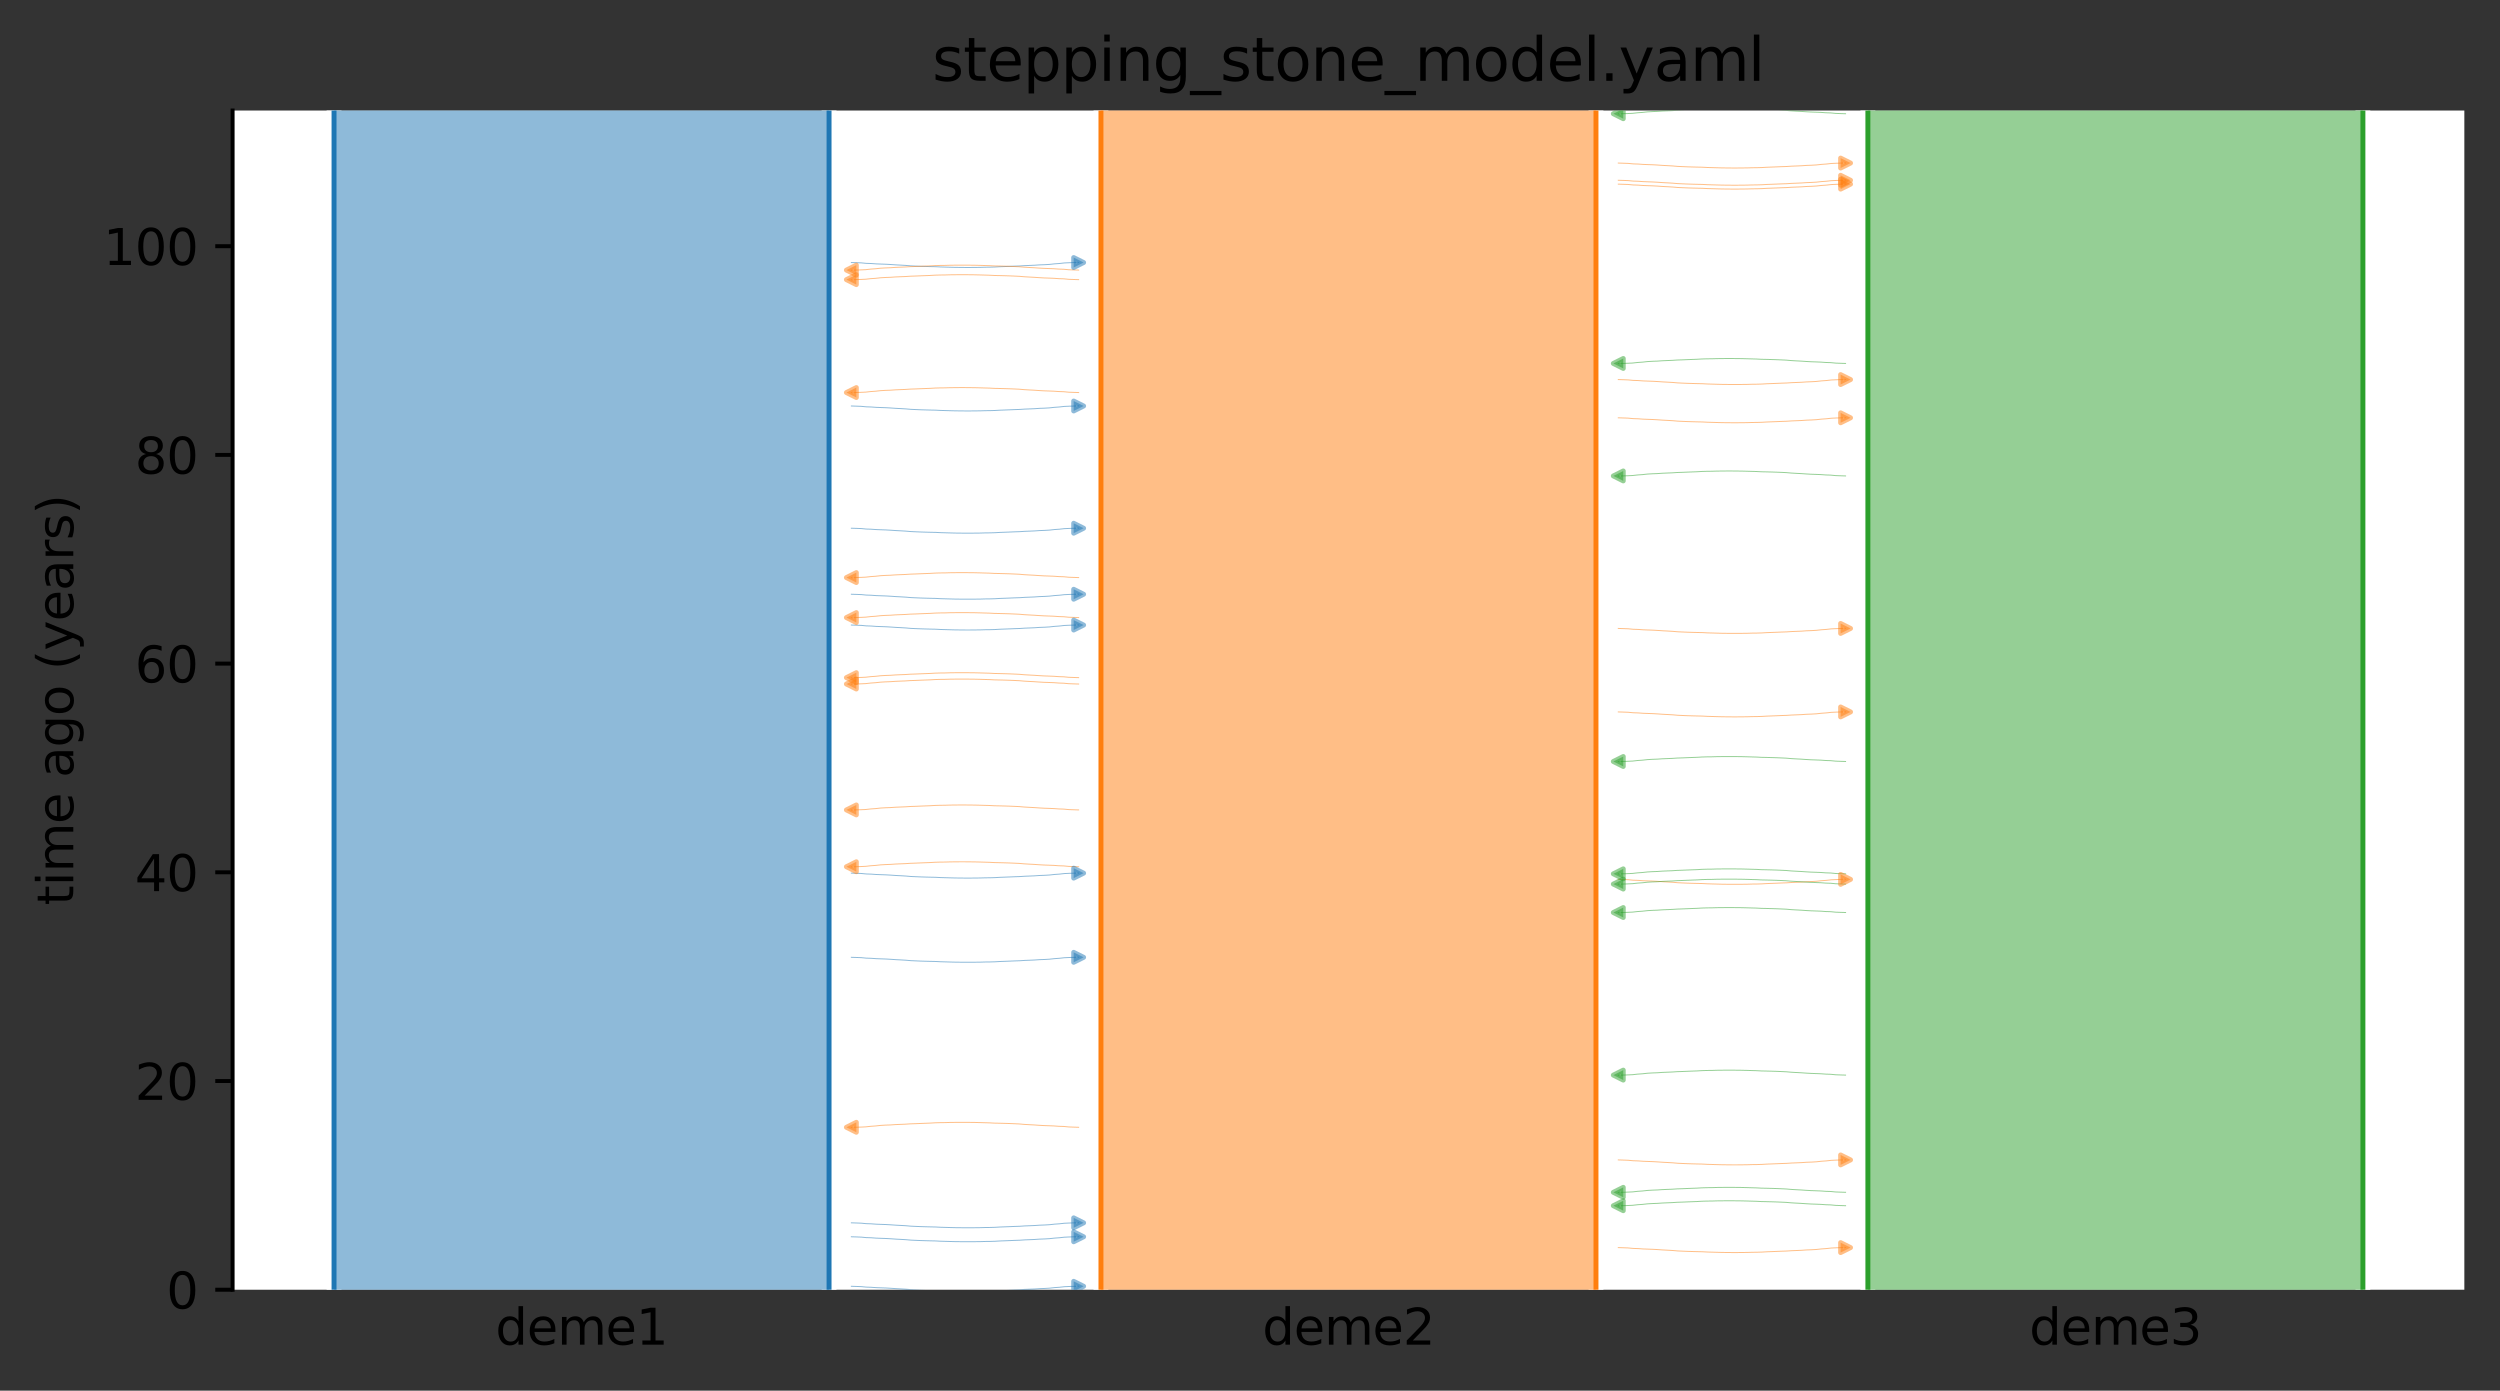 <?xml version="1.0" encoding="utf-8" standalone="no"?>
<!DOCTYPE svg PUBLIC "-//W3C//DTD SVG 1.1//EN"
  "http://www.w3.org/Graphics/SVG/1.1/DTD/svg11.dtd">
<svg xmlns:xlink="http://www.w3.org/1999/xlink" width="504.8pt" height="280.8pt" viewBox="0 0 504.8 280.8" xmlns="http://www.w3.org/2000/svg" version="1.1">
 <rect x="0" y="0" width="504.8" height="280.8" fill="#333333" stroke="none"/>
 <defs>
  <style type="text/css">*{stroke-linejoin: round; stroke-linecap: butt}</style>
 </defs>
 <g id="figure_1">
  <g id="patch_1">
   <path d="M 0 280.8 
L 504.8 280.8 
L 504.8 0 
L 0 0 
L 0 280.8 
z
" style="fill: none"/>
  </g>
  <g id="axes_1">
   <g id="patch_2">
    <path d="M 46.966 260.422 
L 497.6 260.422 
L 497.6 22.318 
L 46.966 22.318 
z
" style="fill: #ffffff"/>
   </g>
   <path d="M 171.908 106.659 
L 172.908 106.69 
L 173.908 106.727 
L 174.908 106.825 
L 175.908 106.858 
L 176.908 106.931 
L 177.908 106.97 
L 178.908 107.005 
L 179.908 107.063 
L 180.908 107.133 
L 181.908 107.185 
L 182.908 107.244 
L 183.908 107.333 
L 184.908 107.379 
L 185.908 107.421 
L 186.908 107.452 
L 187.908 107.478 
L 188.908 107.499 
L 189.908 107.553 
L 190.908 107.581 
L 191.908 107.611 
L 192.908 107.636 
L 193.908 107.648 
L 194.908 107.658 
L 195.908 107.657 
L 196.908 107.648 
L 197.908 107.636 
L 198.908 107.605 
L 199.908 107.594 
L 200.908 107.564 
L 201.908 107.504 
L 202.908 107.467 
L 203.908 107.428 
L 204.908 107.385 
L 205.908 107.353 
L 206.908 107.285 
L 207.908 107.246 
L 208.908 107.204 
L 209.908 107.133 
L 210.908 107.097 
L 211.908 107.038 
L 212.908 106.927 
L 213.908 106.857 
L 214.908 106.744 
L 215.908 106.698 
L 217.8 106.637 
" clip-path="url(#p6dd0eec920)" style="fill: none; stroke: #1f77b4; stroke-opacity: 0.5; stroke-width: 0.2; stroke-linecap: square"/>
   <path d="M 171.908 53.01 
L 172.908 53.041 
L 173.908 53.078 
L 174.908 53.176 
L 175.908 53.209 
L 176.908 53.282 
L 177.908 53.321 
L 178.908 53.356 
L 179.908 53.414 
L 180.908 53.484 
L 181.908 53.536 
L 182.908 53.595 
L 183.908 53.684 
L 184.908 53.73 
L 185.908 53.772 
L 186.908 53.803 
L 187.908 53.829 
L 188.908 53.85 
L 189.908 53.904 
L 190.908 53.932 
L 191.908 53.962 
L 192.908 53.987 
L 193.908 53.998 
L 194.908 54.009 
L 195.908 54.008 
L 196.908 53.999 
L 197.908 53.987 
L 198.908 53.956 
L 199.908 53.945 
L 200.908 53.915 
L 201.908 53.855 
L 202.908 53.818 
L 203.908 53.779 
L 204.908 53.736 
L 205.908 53.704 
L 206.908 53.636 
L 207.908 53.597 
L 208.908 53.554 
L 209.908 53.484 
L 210.908 53.447 
L 211.908 53.389 
L 212.908 53.278 
L 213.908 53.207 
L 214.908 53.094 
L 215.908 53.049 
L 217.8 52.987 
" clip-path="url(#p6dd0eec920)" style="fill: none; stroke: #1f77b4; stroke-opacity: 0.5; stroke-width: 0.2; stroke-linecap: square"/>
   <path d="M 171.908 259.728 
L 172.908 259.76 
L 173.908 259.797 
L 174.908 259.894 
L 175.908 259.927 
L 176.908 260 
L 177.908 260.039 
L 178.908 260.074 
L 179.908 260.132 
L 180.908 260.202 
L 181.908 260.254 
L 182.908 260.313 
L 183.908 260.402 
L 184.908 260.448 
L 185.908 260.49 
L 186.908 260.521 
L 187.908 260.547 
L 188.908 260.568 
L 189.908 260.622 
L 190.908 260.65 
L 191.908 260.68 
L 192.908 260.705 
L 193.908 260.717 
L 194.908 260.727 
L 195.908 260.727 
L 196.908 260.717 
L 197.908 260.705 
L 198.908 260.674 
L 199.908 260.663 
L 200.908 260.633 
L 201.908 260.573 
L 202.908 260.536 
L 203.908 260.497 
L 204.908 260.455 
L 205.908 260.422 
L 206.908 260.354 
L 207.908 260.315 
L 208.908 260.273 
L 209.908 260.202 
L 210.908 260.166 
L 211.908 260.107 
L 212.908 259.996 
L 213.908 259.926 
L 214.908 259.813 
L 215.908 259.767 
L 217.8 259.706 
" clip-path="url(#p6dd0eec920)" style="fill: none; stroke: #1f77b4; stroke-opacity: 0.5; stroke-width: 0.2; stroke-linecap: square"/>
   <path d="M 171.908 176.304 
L 172.908 176.336 
L 173.908 176.373 
L 174.908 176.47 
L 175.908 176.503 
L 176.908 176.577 
L 177.908 176.615 
L 178.908 176.651 
L 179.908 176.708 
L 180.908 176.779 
L 181.908 176.831 
L 182.908 176.89 
L 183.908 176.978 
L 184.908 177.024 
L 185.908 177.067 
L 186.908 177.097 
L 187.908 177.123 
L 188.908 177.144 
L 189.908 177.199 
L 190.908 177.227 
L 191.908 177.256 
L 192.908 177.282 
L 193.908 177.293 
L 194.908 177.303 
L 195.908 177.303 
L 196.908 177.293 
L 197.908 177.282 
L 198.908 177.251 
L 199.908 177.239 
L 200.908 177.209 
L 201.908 177.149 
L 202.908 177.112 
L 203.908 177.073 
L 204.908 177.031 
L 205.908 176.998 
L 206.908 176.931 
L 207.908 176.891 
L 208.908 176.849 
L 209.908 176.778 
L 210.908 176.742 
L 211.908 176.683 
L 212.908 176.572 
L 213.908 176.502 
L 214.908 176.389 
L 215.908 176.343 
L 217.8 176.282 
" clip-path="url(#p6dd0eec920)" style="fill: none; stroke: #1f77b4; stroke-opacity: 0.5; stroke-width: 0.2; stroke-linecap: square"/>
   <path d="M 171.908 81.979 
L 172.908 82.011 
L 173.908 82.048 
L 174.908 82.146 
L 175.908 82.178 
L 176.908 82.252 
L 177.908 82.29 
L 178.908 82.326 
L 179.908 82.383 
L 180.908 82.454 
L 181.908 82.506 
L 182.908 82.565 
L 183.908 82.653 
L 184.908 82.699 
L 185.908 82.742 
L 186.908 82.772 
L 187.908 82.798 
L 188.908 82.819 
L 189.908 82.874 
L 190.908 82.902 
L 191.908 82.931 
L 192.908 82.957 
L 193.908 82.968 
L 194.908 82.978 
L 195.908 82.978 
L 196.908 82.968 
L 197.908 82.957 
L 198.908 82.926 
L 199.908 82.914 
L 200.908 82.884 
L 201.908 82.825 
L 202.908 82.787 
L 203.908 82.748 
L 204.908 82.706 
L 205.908 82.673 
L 206.908 82.606 
L 207.908 82.567 
L 208.908 82.524 
L 209.908 82.453 
L 210.908 82.417 
L 211.908 82.358 
L 212.908 82.248 
L 213.908 82.177 
L 214.908 82.064 
L 215.908 82.018 
L 217.8 81.957 
" clip-path="url(#p6dd0eec920)" style="fill: none; stroke: #1f77b4; stroke-opacity: 0.5; stroke-width: 0.2; stroke-linecap: square"/>
   <path d="M 171.908 246.914 
L 172.908 246.945 
L 173.908 246.982 
L 174.908 247.08 
L 175.908 247.113 
L 176.908 247.186 
L 177.908 247.225 
L 178.908 247.26 
L 179.908 247.318 
L 180.908 247.388 
L 181.908 247.44 
L 182.908 247.499 
L 183.908 247.588 
L 184.908 247.634 
L 185.908 247.676 
L 186.908 247.707 
L 187.908 247.733 
L 188.908 247.754 
L 189.908 247.808 
L 190.908 247.836 
L 191.908 247.866 
L 192.908 247.891 
L 193.908 247.902 
L 194.908 247.913 
L 195.908 247.912 
L 196.908 247.903 
L 197.908 247.891 
L 198.908 247.86 
L 199.908 247.849 
L 200.908 247.819 
L 201.908 247.759 
L 202.908 247.722 
L 203.908 247.683 
L 204.908 247.64 
L 205.908 247.608 
L 206.908 247.54 
L 207.908 247.501 
L 208.908 247.458 
L 209.908 247.388 
L 210.908 247.351 
L 211.908 247.293 
L 212.908 247.182 
L 213.908 247.111 
L 214.908 246.998 
L 215.908 246.953 
L 217.8 246.891 
" clip-path="url(#p6dd0eec920)" style="fill: none; stroke: #1f77b4; stroke-opacity: 0.5; stroke-width: 0.2; stroke-linecap: square"/>
   <path d="M 171.908 193.301 
L 172.908 193.332 
L 173.908 193.369 
L 174.908 193.467 
L 175.908 193.499 
L 176.908 193.573 
L 177.908 193.611 
L 178.908 193.647 
L 179.908 193.705 
L 180.908 193.775 
L 181.908 193.827 
L 182.908 193.886 
L 183.908 193.974 
L 184.908 194.02 
L 185.908 194.063 
L 186.908 194.093 
L 187.908 194.119 
L 188.908 194.141 
L 189.908 194.195 
L 190.908 194.223 
L 191.908 194.253 
L 192.908 194.278 
L 193.908 194.289 
L 194.908 194.299 
L 195.908 194.299 
L 196.908 194.29 
L 197.908 194.278 
L 198.908 194.247 
L 199.908 194.236 
L 200.908 194.206 
L 201.908 194.146 
L 202.908 194.109 
L 203.908 194.069 
L 204.908 194.027 
L 205.908 193.994 
L 206.908 193.927 
L 207.908 193.888 
L 208.908 193.845 
L 209.908 193.774 
L 210.908 193.738 
L 211.908 193.68 
L 212.908 193.569 
L 213.908 193.498 
L 214.908 193.385 
L 215.908 193.339 
L 217.8 193.278 
" clip-path="url(#p6dd0eec920)" style="fill: none; stroke: #1f77b4; stroke-opacity: 0.5; stroke-width: 0.2; stroke-linecap: square"/>
   <path d="M 171.908 119.99 
L 172.908 120.022 
L 173.908 120.059 
L 174.908 120.156 
L 175.908 120.189 
L 176.908 120.263 
L 177.908 120.301 
L 178.908 120.337 
L 179.908 120.394 
L 180.908 120.465 
L 181.908 120.517 
L 182.908 120.576 
L 183.908 120.664 
L 184.908 120.71 
L 185.908 120.753 
L 186.908 120.783 
L 187.908 120.809 
L 188.908 120.83 
L 189.908 120.885 
L 190.908 120.913 
L 191.908 120.942 
L 192.908 120.968 
L 193.908 120.979 
L 194.908 120.989 
L 195.908 120.989 
L 196.908 120.979 
L 197.908 120.968 
L 198.908 120.937 
L 199.908 120.925 
L 200.908 120.895 
L 201.908 120.835 
L 202.908 120.798 
L 203.908 120.759 
L 204.908 120.717 
L 205.908 120.684 
L 206.908 120.617 
L 207.908 120.577 
L 208.908 120.535 
L 209.908 120.464 
L 210.908 120.428 
L 211.908 120.369 
L 212.908 120.258 
L 213.908 120.188 
L 214.908 120.075 
L 215.908 120.029 
L 217.8 119.968 
" clip-path="url(#p6dd0eec920)" style="fill: none; stroke: #1f77b4; stroke-opacity: 0.5; stroke-width: 0.2; stroke-linecap: square"/>
   <path d="M 171.908 249.731 
L 172.908 249.762 
L 173.908 249.799 
L 174.908 249.897 
L 175.908 249.929 
L 176.908 250.003 
L 177.908 250.042 
L 178.908 250.077 
L 179.908 250.135 
L 180.908 250.205 
L 181.908 250.257 
L 182.908 250.316 
L 183.908 250.404 
L 184.908 250.451 
L 185.908 250.493 
L 186.908 250.523 
L 187.908 250.549 
L 188.908 250.571 
L 189.908 250.625 
L 190.908 250.653 
L 191.908 250.683 
L 192.908 250.708 
L 193.908 250.719 
L 194.908 250.729 
L 195.908 250.729 
L 196.908 250.72 
L 197.908 250.708 
L 198.908 250.677 
L 199.908 250.666 
L 200.908 250.636 
L 201.908 250.576 
L 202.908 250.539 
L 203.908 250.5 
L 204.908 250.457 
L 205.908 250.424 
L 206.908 250.357 
L 207.908 250.318 
L 208.908 250.275 
L 209.908 250.205 
L 210.908 250.168 
L 211.908 250.11 
L 212.908 249.999 
L 213.908 249.928 
L 214.908 249.815 
L 215.908 249.769 
L 217.8 249.708 
" clip-path="url(#p6dd0eec920)" style="fill: none; stroke: #1f77b4; stroke-opacity: 0.5; stroke-width: 0.2; stroke-linecap: square"/>
   <path d="M 171.908 126.21 
L 172.908 126.242 
L 173.908 126.279 
L 174.908 126.376 
L 175.908 126.409 
L 176.908 126.483 
L 177.908 126.521 
L 178.908 126.557 
L 179.908 126.614 
L 180.908 126.685 
L 181.908 126.736 
L 182.908 126.796 
L 183.908 126.884 
L 184.908 126.93 
L 185.908 126.972 
L 186.908 127.003 
L 187.908 127.029 
L 188.908 127.05 
L 189.908 127.105 
L 190.908 127.132 
L 191.908 127.162 
L 192.908 127.188 
L 193.908 127.199 
L 194.908 127.209 
L 195.908 127.209 
L 196.908 127.199 
L 197.908 127.188 
L 198.908 127.156 
L 199.908 127.145 
L 200.908 127.115 
L 201.908 127.055 
L 202.908 127.018 
L 203.908 126.979 
L 204.908 126.937 
L 205.908 126.904 
L 206.908 126.837 
L 207.908 126.797 
L 208.908 126.755 
L 209.908 126.684 
L 210.908 126.648 
L 211.908 126.589 
L 212.908 126.478 
L 213.908 126.408 
L 214.908 126.295 
L 215.908 126.249 
L 217.8 126.188 
" clip-path="url(#p6dd0eec920)" style="fill: none; stroke: #1f77b4; stroke-opacity: 0.5; stroke-width: 0.2; stroke-linecap: square"/>
   <path d="M 217.8 138.119 
L 216.8 138.088 
L 215.8 138.051 
L 214.8 137.953 
L 213.8 137.92 
L 212.8 137.847 
L 211.8 137.808 
L 210.8 137.773 
L 209.8 137.715 
L 208.8 137.645 
L 207.8 137.593 
L 206.8 137.534 
L 205.8 137.445 
L 204.8 137.399 
L 203.8 137.357 
L 202.8 137.326 
L 201.8 137.3 
L 200.8 137.279 
L 199.8 137.225 
L 198.8 137.197 
L 197.8 137.167 
L 196.8 137.142 
L 195.8 137.131 
L 194.8 137.12 
L 193.8 137.121 
L 192.8 137.13 
L 191.8 137.142 
L 190.8 137.173 
L 189.8 137.184 
L 188.8 137.214 
L 187.8 137.274 
L 186.8 137.311 
L 185.8 137.35 
L 184.8 137.393 
L 183.8 137.425 
L 182.8 137.493 
L 181.8 137.532 
L 180.8 137.575 
L 179.8 137.645 
L 178.8 137.682 
L 177.8 137.74 
L 176.8 137.851 
L 175.8 137.922 
L 174.8 138.035 
L 173.8 138.08 
L 171.908 138.142 
" clip-path="url(#p6dd0eec920)" style="fill: none; stroke: #ff7f0e; stroke-opacity: 0.5; stroke-width: 0.2; stroke-linecap: square"/>
   <path d="M 217.8 124.699 
L 216.8 124.668 
L 215.8 124.631 
L 214.8 124.533 
L 213.8 124.501 
L 212.8 124.427 
L 211.8 124.388 
L 210.8 124.353 
L 209.8 124.295 
L 208.8 124.225 
L 207.8 124.173 
L 206.8 124.114 
L 205.8 124.026 
L 204.8 123.979 
L 203.8 123.937 
L 202.8 123.907 
L 201.8 123.881 
L 200.8 123.859 
L 199.8 123.805 
L 198.8 123.777 
L 197.8 123.747 
L 196.8 123.722 
L 195.8 123.711 
L 194.8 123.701 
L 193.8 123.701 
L 192.8 123.71 
L 191.8 123.722 
L 190.8 123.753 
L 189.8 123.764 
L 188.8 123.794 
L 187.8 123.854 
L 186.8 123.891 
L 185.8 123.93 
L 184.8 123.973 
L 183.8 124.006 
L 182.8 124.073 
L 181.8 124.112 
L 180.8 124.155 
L 179.8 124.225 
L 178.8 124.262 
L 177.8 124.32 
L 176.8 124.431 
L 175.8 124.502 
L 174.8 124.615 
L 173.8 124.661 
L 171.908 124.722 
" clip-path="url(#p6dd0eec920)" style="fill: none; stroke: #ff7f0e; stroke-opacity: 0.5; stroke-width: 0.2; stroke-linecap: square"/>
   <path d="M 217.8 163.54 
L 216.8 163.509 
L 215.8 163.472 
L 214.8 163.374 
L 213.8 163.341 
L 212.8 163.268 
L 211.8 163.229 
L 210.8 163.194 
L 209.8 163.136 
L 208.8 163.066 
L 207.8 163.014 
L 206.8 162.955 
L 205.8 162.866 
L 204.8 162.82 
L 203.8 162.778 
L 202.8 162.747 
L 201.8 162.721 
L 200.8 162.7 
L 199.8 162.646 
L 198.8 162.618 
L 197.8 162.588 
L 196.8 162.563 
L 195.8 162.552 
L 194.8 162.541 
L 193.8 162.542 
L 192.8 162.551 
L 191.8 162.563 
L 190.8 162.594 
L 189.8 162.605 
L 188.8 162.635 
L 187.8 162.695 
L 186.8 162.732 
L 185.8 162.771 
L 184.8 162.814 
L 183.8 162.846 
L 182.8 162.914 
L 181.8 162.953 
L 180.8 162.996 
L 179.8 163.066 
L 178.8 163.103 
L 177.8 163.161 
L 176.8 163.272 
L 175.8 163.343 
L 174.8 163.456 
L 173.8 163.501 
L 171.908 163.563 
" clip-path="url(#p6dd0eec920)" style="fill: none; stroke: #ff7f0e; stroke-opacity: 0.5; stroke-width: 0.2; stroke-linecap: square"/>
   <path d="M 217.8 175.012 
L 216.8 174.981 
L 215.8 174.944 
L 214.8 174.846 
L 213.8 174.814 
L 212.8 174.74 
L 211.8 174.701 
L 210.8 174.666 
L 209.8 174.608 
L 208.8 174.538 
L 207.8 174.486 
L 206.8 174.427 
L 205.8 174.339 
L 204.8 174.293 
L 203.8 174.25 
L 202.8 174.22 
L 201.8 174.194 
L 200.8 174.172 
L 199.8 174.118 
L 198.8 174.09 
L 197.8 174.06 
L 196.8 174.035 
L 195.8 174.024 
L 194.8 174.014 
L 193.8 174.014 
L 192.8 174.023 
L 191.8 174.035 
L 190.8 174.066 
L 189.8 174.077 
L 188.8 174.107 
L 187.8 174.167 
L 186.8 174.204 
L 185.8 174.243 
L 184.8 174.286 
L 183.8 174.319 
L 182.8 174.386 
L 181.8 174.425 
L 180.8 174.468 
L 179.8 174.538 
L 178.8 174.575 
L 177.8 174.633 
L 176.8 174.744 
L 175.8 174.815 
L 174.8 174.928 
L 173.8 174.974 
L 171.908 175.035 
" clip-path="url(#p6dd0eec920)" style="fill: none; stroke: #ff7f0e; stroke-opacity: 0.5; stroke-width: 0.2; stroke-linecap: square"/>
   <path d="M 217.8 227.622 
L 216.8 227.59 
L 215.8 227.553 
L 214.8 227.456 
L 213.8 227.423 
L 212.8 227.349 
L 211.8 227.311 
L 210.8 227.275 
L 209.8 227.218 
L 208.8 227.147 
L 207.8 227.095 
L 206.8 227.036 
L 205.8 226.948 
L 204.8 226.902 
L 203.8 226.86 
L 202.8 226.829 
L 201.8 226.803 
L 200.8 226.782 
L 199.8 226.727 
L 198.8 226.7 
L 197.8 226.67 
L 196.8 226.644 
L 195.8 226.633 
L 194.8 226.623 
L 193.8 226.623 
L 192.8 226.633 
L 191.8 226.644 
L 190.8 226.675 
L 189.8 226.687 
L 188.8 226.717 
L 187.8 226.777 
L 186.8 226.814 
L 185.8 226.853 
L 184.8 226.895 
L 183.8 226.928 
L 182.8 226.995 
L 181.8 227.035 
L 180.8 227.077 
L 179.8 227.148 
L 178.8 227.184 
L 177.8 227.243 
L 176.8 227.354 
L 175.8 227.424 
L 174.8 227.537 
L 173.8 227.583 
L 171.908 227.644 
" clip-path="url(#p6dd0eec920)" style="fill: none; stroke: #ff7f0e; stroke-opacity: 0.5; stroke-width: 0.2; stroke-linecap: square"/>
   <path d="M 217.8 56.466 
L 216.8 56.434 
L 215.8 56.398 
L 214.8 56.3 
L 213.8 56.267 
L 212.8 56.194 
L 211.8 56.155 
L 210.8 56.12 
L 209.8 56.062 
L 208.8 55.992 
L 207.8 55.94 
L 206.8 55.881 
L 205.8 55.792 
L 204.8 55.746 
L 203.8 55.704 
L 202.8 55.673 
L 201.8 55.647 
L 200.8 55.626 
L 199.8 55.572 
L 198.8 55.544 
L 197.8 55.514 
L 196.8 55.489 
L 195.8 55.477 
L 194.8 55.467 
L 193.8 55.467 
L 192.8 55.477 
L 191.8 55.489 
L 190.8 55.52 
L 189.8 55.531 
L 188.8 55.561 
L 187.8 55.621 
L 186.8 55.658 
L 185.8 55.697 
L 184.8 55.739 
L 183.8 55.772 
L 182.8 55.84 
L 181.8 55.879 
L 180.8 55.921 
L 179.8 55.992 
L 178.8 56.028 
L 177.8 56.087 
L 176.8 56.198 
L 175.8 56.268 
L 174.8 56.381 
L 173.8 56.427 
L 171.908 56.488 
" clip-path="url(#p6dd0eec920)" style="fill: none; stroke: #ff7f0e; stroke-opacity: 0.5; stroke-width: 0.2; stroke-linecap: square"/>
   <path d="M 217.8 54.535 
L 216.8 54.504 
L 215.8 54.467 
L 214.8 54.369 
L 213.8 54.337 
L 212.8 54.263 
L 211.8 54.225 
L 210.8 54.189 
L 209.8 54.132 
L 208.8 54.061 
L 207.8 54.009 
L 206.8 53.95 
L 205.8 53.862 
L 204.8 53.816 
L 203.8 53.773 
L 202.8 53.743 
L 201.8 53.717 
L 200.8 53.695 
L 199.8 53.641 
L 198.8 53.613 
L 197.8 53.583 
L 196.8 53.558 
L 195.8 53.547 
L 194.8 53.537 
L 193.8 53.537 
L 192.8 53.546 
L 191.8 53.558 
L 190.8 53.589 
L 189.8 53.6 
L 188.8 53.63 
L 187.8 53.69 
L 186.8 53.727 
L 185.8 53.767 
L 184.8 53.809 
L 183.8 53.842 
L 182.8 53.909 
L 181.8 53.948 
L 180.8 53.991 
L 179.8 54.062 
L 178.8 54.098 
L 177.8 54.156 
L 176.8 54.267 
L 175.8 54.338 
L 174.8 54.451 
L 173.8 54.497 
L 171.908 54.558 
" clip-path="url(#p6dd0eec920)" style="fill: none; stroke: #ff7f0e; stroke-opacity: 0.5; stroke-width: 0.2; stroke-linecap: square"/>
   <path d="M 217.8 136.827 
L 216.8 136.796 
L 215.8 136.759 
L 214.8 136.661 
L 213.8 136.629 
L 212.8 136.555 
L 211.8 136.517 
L 210.8 136.481 
L 209.8 136.423 
L 208.8 136.353 
L 207.8 136.301 
L 206.8 136.242 
L 205.8 136.154 
L 204.8 136.108 
L 203.8 136.065 
L 202.8 136.035 
L 201.8 136.009 
L 200.8 135.987 
L 199.8 135.933 
L 198.8 135.905 
L 197.8 135.875 
L 196.8 135.85 
L 195.8 135.839 
L 194.8 135.829 
L 193.8 135.829 
L 192.8 135.838 
L 191.8 135.85 
L 190.8 135.881 
L 189.8 135.892 
L 188.8 135.922 
L 187.8 135.982 
L 186.8 136.019 
L 185.8 136.059 
L 184.8 136.101 
L 183.8 136.134 
L 182.8 136.201 
L 181.8 136.24 
L 180.8 136.283 
L 179.8 136.354 
L 178.8 136.39 
L 177.8 136.448 
L 176.8 136.559 
L 175.8 136.63 
L 174.8 136.743 
L 173.8 136.789 
L 171.908 136.85 
" clip-path="url(#p6dd0eec920)" style="fill: none; stroke: #ff7f0e; stroke-opacity: 0.5; stroke-width: 0.2; stroke-linecap: square"/>
   <path d="M 217.8 116.624 
L 216.8 116.593 
L 215.8 116.556 
L 214.8 116.458 
L 213.8 116.426 
L 212.8 116.352 
L 211.8 116.313 
L 210.8 116.278 
L 209.8 116.22 
L 208.8 116.15 
L 207.8 116.098 
L 206.8 116.039 
L 205.8 115.951 
L 204.8 115.904 
L 203.8 115.862 
L 202.8 115.832 
L 201.8 115.805 
L 200.8 115.784 
L 199.8 115.73 
L 198.8 115.702 
L 197.8 115.672 
L 196.8 115.647 
L 195.8 115.636 
L 194.8 115.626 
L 193.8 115.626 
L 192.8 115.635 
L 191.8 115.647 
L 190.8 115.678 
L 189.8 115.689 
L 188.8 115.719 
L 187.8 115.779 
L 186.8 115.816 
L 185.8 115.855 
L 184.8 115.898 
L 183.8 115.931 
L 182.8 115.998 
L 181.8 116.037 
L 180.8 116.08 
L 179.8 116.15 
L 178.8 116.187 
L 177.8 116.245 
L 176.8 116.356 
L 175.8 116.427 
L 174.8 116.54 
L 173.8 116.585 
L 171.908 116.647 
" clip-path="url(#p6dd0eec920)" style="fill: none; stroke: #ff7f0e; stroke-opacity: 0.5; stroke-width: 0.2; stroke-linecap: square"/>
   <path d="M 217.8 79.262 
L 216.8 79.23 
L 215.8 79.193 
L 214.8 79.096 
L 213.8 79.063 
L 212.8 78.99 
L 211.8 78.951 
L 210.8 78.916 
L 209.8 78.858 
L 208.8 78.788 
L 207.8 78.736 
L 206.8 78.677 
L 205.8 78.588 
L 204.8 78.542 
L 203.8 78.5 
L 202.8 78.469 
L 201.8 78.443 
L 200.8 78.422 
L 199.8 78.368 
L 198.8 78.34 
L 197.8 78.31 
L 196.8 78.285 
L 195.8 78.273 
L 194.8 78.263 
L 193.8 78.263 
L 192.8 78.273 
L 191.8 78.285 
L 190.8 78.316 
L 189.8 78.327 
L 188.8 78.357 
L 187.8 78.417 
L 186.8 78.454 
L 185.8 78.493 
L 184.8 78.535 
L 183.8 78.568 
L 182.8 78.636 
L 181.8 78.675 
L 180.8 78.717 
L 179.8 78.788 
L 178.8 78.824 
L 177.8 78.883 
L 176.8 78.994 
L 175.8 79.064 
L 174.8 79.177 
L 173.8 79.223 
L 171.908 79.284 
" clip-path="url(#p6dd0eec920)" style="fill: none; stroke: #ff7f0e; stroke-opacity: 0.5; stroke-width: 0.2; stroke-linecap: square"/>
   <path d="M 326.766 251.915 
L 327.766 251.947 
L 328.766 251.984 
L 329.766 252.082 
L 330.766 252.114 
L 331.766 252.188 
L 332.766 252.226 
L 333.766 252.262 
L 334.766 252.319 
L 335.766 252.39 
L 336.766 252.442 
L 337.766 252.501 
L 338.766 252.589 
L 339.766 252.635 
L 340.766 252.678 
L 341.766 252.708 
L 342.766 252.734 
L 343.766 252.755 
L 344.766 252.81 
L 345.766 252.838 
L 346.766 252.867 
L 347.766 252.893 
L 348.766 252.904 
L 349.766 252.914 
L 350.766 252.914 
L 351.766 252.904 
L 352.766 252.893 
L 353.766 252.862 
L 354.766 252.85 
L 355.766 252.82 
L 356.766 252.761 
L 357.766 252.723 
L 358.766 252.684 
L 359.766 252.642 
L 360.766 252.609 
L 361.766 252.542 
L 362.766 252.503 
L 363.766 252.46 
L 364.766 252.389 
L 365.766 252.353 
L 366.766 252.294 
L 367.766 252.184 
L 368.766 252.113 
L 369.766 252 
L 370.766 251.954 
L 372.658 251.893 
" clip-path="url(#p6dd0eec920)" style="fill: none; stroke: #ff7f0e; stroke-opacity: 0.5; stroke-width: 0.2; stroke-linecap: square"/>
   <path d="M 326.766 126.895 
L 327.766 126.927 
L 328.766 126.964 
L 329.766 127.061 
L 330.766 127.094 
L 331.766 127.168 
L 332.766 127.206 
L 333.766 127.242 
L 334.766 127.299 
L 335.766 127.37 
L 336.766 127.421 
L 337.766 127.481 
L 338.766 127.569 
L 339.766 127.615 
L 340.766 127.657 
L 341.766 127.688 
L 342.766 127.714 
L 343.766 127.735 
L 344.766 127.79 
L 345.766 127.817 
L 346.766 127.847 
L 347.766 127.873 
L 348.766 127.884 
L 349.766 127.894 
L 350.766 127.894 
L 351.766 127.884 
L 352.766 127.873 
L 353.766 127.841 
L 354.766 127.83 
L 355.766 127.8 
L 356.766 127.74 
L 357.766 127.703 
L 358.766 127.664 
L 359.766 127.622 
L 360.766 127.589 
L 361.766 127.522 
L 362.766 127.482 
L 363.766 127.44 
L 364.766 127.369 
L 365.766 127.333 
L 366.766 127.274 
L 367.766 127.163 
L 368.766 127.093 
L 369.766 126.98 
L 370.766 126.934 
L 372.658 126.873 
" clip-path="url(#p6dd0eec920)" style="fill: none; stroke: #ff7f0e; stroke-opacity: 0.5; stroke-width: 0.2; stroke-linecap: square"/>
   <path d="M 326.766 84.363 
L 327.766 84.395 
L 328.766 84.431 
L 329.766 84.529 
L 330.766 84.562 
L 331.766 84.635 
L 332.766 84.674 
L 333.766 84.709 
L 334.766 84.767 
L 335.766 84.837 
L 336.766 84.889 
L 337.766 84.948 
L 338.766 85.037 
L 339.766 85.083 
L 340.766 85.125 
L 341.766 85.156 
L 342.766 85.182 
L 343.766 85.203 
L 344.766 85.257 
L 345.766 85.285 
L 346.766 85.315 
L 347.766 85.34 
L 348.766 85.352 
L 349.766 85.362 
L 350.766 85.362 
L 351.766 85.352 
L 352.766 85.34 
L 353.766 85.309 
L 354.766 85.298 
L 355.766 85.268 
L 356.766 85.208 
L 357.766 85.171 
L 358.766 85.132 
L 359.766 85.09 
L 360.766 85.057 
L 361.766 84.989 
L 362.766 84.95 
L 363.766 84.908 
L 364.766 84.837 
L 365.766 84.801 
L 366.766 84.742 
L 367.766 84.631 
L 368.766 84.561 
L 369.766 84.448 
L 370.766 84.402 
L 372.658 84.341 
" clip-path="url(#p6dd0eec920)" style="fill: none; stroke: #ff7f0e; stroke-opacity: 0.5; stroke-width: 0.2; stroke-linecap: square"/>
   <path d="M 326.766 32.925 
L 327.766 32.957 
L 328.766 32.994 
L 329.766 33.092 
L 330.766 33.124 
L 331.766 33.198 
L 332.766 33.236 
L 333.766 33.272 
L 334.766 33.329 
L 335.766 33.4 
L 336.766 33.452 
L 337.766 33.511 
L 338.766 33.599 
L 339.766 33.645 
L 340.766 33.688 
L 341.766 33.718 
L 342.766 33.744 
L 343.766 33.765 
L 344.766 33.82 
L 345.766 33.848 
L 346.766 33.877 
L 347.766 33.903 
L 348.766 33.914 
L 349.766 33.924 
L 350.766 33.924 
L 351.766 33.914 
L 352.766 33.903 
L 353.766 33.872 
L 354.766 33.861 
L 355.766 33.83 
L 356.766 33.771 
L 357.766 33.733 
L 358.766 33.694 
L 359.766 33.652 
L 360.766 33.619 
L 361.766 33.552 
L 362.766 33.513 
L 363.766 33.47 
L 364.766 33.399 
L 365.766 33.363 
L 366.766 33.305 
L 367.766 33.194 
L 368.766 33.123 
L 369.766 33.01 
L 370.766 32.964 
L 372.658 32.903 
" clip-path="url(#p6dd0eec920)" style="fill: none; stroke: #ff7f0e; stroke-opacity: 0.5; stroke-width: 0.2; stroke-linecap: square"/>
   <path d="M 326.766 76.642 
L 327.766 76.673 
L 328.766 76.71 
L 329.766 76.808 
L 330.766 76.84 
L 331.766 76.914 
L 332.766 76.953 
L 333.766 76.988 
L 334.766 77.046 
L 335.766 77.116 
L 336.766 77.168 
L 337.766 77.227 
L 338.766 77.315 
L 339.766 77.362 
L 340.766 77.404 
L 341.766 77.434 
L 342.766 77.46 
L 343.766 77.482 
L 344.766 77.536 
L 345.766 77.564 
L 346.766 77.594 
L 347.766 77.619 
L 348.766 77.63 
L 349.766 77.64 
L 350.766 77.64 
L 351.766 77.631 
L 352.766 77.619 
L 353.766 77.588 
L 354.766 77.577 
L 355.766 77.547 
L 356.766 77.487 
L 357.766 77.45 
L 358.766 77.411 
L 359.766 77.368 
L 360.766 77.335 
L 361.766 77.268 
L 362.766 77.229 
L 363.766 77.186 
L 364.766 77.116 
L 365.766 77.079 
L 366.766 77.021 
L 367.766 76.91 
L 368.766 76.839 
L 369.766 76.726 
L 370.766 76.681 
L 372.658 76.619 
" clip-path="url(#p6dd0eec920)" style="fill: none; stroke: #ff7f0e; stroke-opacity: 0.5; stroke-width: 0.2; stroke-linecap: square"/>
   <path d="M 326.766 143.753 
L 327.766 143.784 
L 328.766 143.821 
L 329.766 143.919 
L 330.766 143.951 
L 331.766 144.025 
L 332.766 144.063 
L 333.766 144.099 
L 334.766 144.157 
L 335.766 144.227 
L 336.766 144.279 
L 337.766 144.338 
L 338.766 144.426 
L 339.766 144.472 
L 340.766 144.515 
L 341.766 144.545 
L 342.766 144.571 
L 343.766 144.593 
L 344.766 144.647 
L 345.766 144.675 
L 346.766 144.705 
L 347.766 144.73 
L 348.766 144.741 
L 349.766 144.751 
L 350.766 144.751 
L 351.766 144.742 
L 352.766 144.73 
L 353.766 144.699 
L 354.766 144.688 
L 355.766 144.658 
L 356.766 144.598 
L 357.766 144.561 
L 358.766 144.522 
L 359.766 144.479 
L 360.766 144.446 
L 361.766 144.379 
L 362.766 144.34 
L 363.766 144.297 
L 364.766 144.226 
L 365.766 144.19 
L 366.766 144.132 
L 367.766 144.021 
L 368.766 143.95 
L 369.766 143.837 
L 370.766 143.791 
L 372.658 143.73 
" clip-path="url(#p6dd0eec920)" style="fill: none; stroke: #ff7f0e; stroke-opacity: 0.5; stroke-width: 0.2; stroke-linecap: square"/>
   <path d="M 326.766 37.181 
L 327.766 37.213 
L 328.766 37.249 
L 329.766 37.347 
L 330.766 37.38 
L 331.766 37.453 
L 332.766 37.492 
L 333.766 37.527 
L 334.766 37.585 
L 335.766 37.655 
L 336.766 37.707 
L 337.766 37.766 
L 338.766 37.855 
L 339.766 37.901 
L 340.766 37.943 
L 341.766 37.974 
L 342.766 38 
L 343.766 38.021 
L 344.766 38.075 
L 345.766 38.103 
L 346.766 38.133 
L 347.766 38.158 
L 348.766 38.17 
L 349.766 38.18 
L 350.766 38.18 
L 351.766 38.17 
L 352.766 38.158 
L 353.766 38.127 
L 354.766 38.116 
L 355.766 38.086 
L 356.766 38.026 
L 357.766 37.989 
L 358.766 37.95 
L 359.766 37.908 
L 360.766 37.875 
L 361.766 37.807 
L 362.766 37.768 
L 363.766 37.726 
L 364.766 37.655 
L 365.766 37.619 
L 366.766 37.56 
L 367.766 37.449 
L 368.766 37.379 
L 369.766 37.266 
L 370.766 37.22 
L 372.658 37.159 
" clip-path="url(#p6dd0eec920)" style="fill: none; stroke: #ff7f0e; stroke-opacity: 0.5; stroke-width: 0.2; stroke-linecap: square"/>
   <path d="M 326.766 177.564 
L 327.766 177.596 
L 328.766 177.633 
L 329.766 177.731 
L 330.766 177.763 
L 331.766 177.837 
L 332.766 177.875 
L 333.766 177.911 
L 334.766 177.968 
L 335.766 178.039 
L 336.766 178.091 
L 337.766 178.15 
L 338.766 178.238 
L 339.766 178.284 
L 340.766 178.327 
L 341.766 178.357 
L 342.766 178.383 
L 343.766 178.404 
L 344.766 178.459 
L 345.766 178.487 
L 346.766 178.516 
L 347.766 178.542 
L 348.766 178.553 
L 349.766 178.563 
L 350.766 178.563 
L 351.766 178.553 
L 352.766 178.542 
L 353.766 178.511 
L 354.766 178.5 
L 355.766 178.469 
L 356.766 178.41 
L 357.766 178.372 
L 358.766 178.333 
L 359.766 178.291 
L 360.766 178.258 
L 361.766 178.191 
L 362.766 178.152 
L 363.766 178.109 
L 364.766 178.038 
L 365.766 178.002 
L 366.766 177.944 
L 367.766 177.833 
L 368.766 177.762 
L 369.766 177.649 
L 370.766 177.603 
L 372.658 177.542 
" clip-path="url(#p6dd0eec920)" style="fill: none; stroke: #ff7f0e; stroke-opacity: 0.5; stroke-width: 0.2; stroke-linecap: square"/>
   <path d="M 326.766 234.211 
L 327.766 234.243 
L 328.766 234.28 
L 329.766 234.377 
L 330.766 234.41 
L 331.766 234.483 
L 332.766 234.522 
L 333.766 234.557 
L 334.766 234.615 
L 335.766 234.685 
L 336.766 234.737 
L 337.766 234.796 
L 338.766 234.885 
L 339.766 234.931 
L 340.766 234.973 
L 341.766 235.004 
L 342.766 235.03 
L 343.766 235.051 
L 344.766 235.105 
L 345.766 235.133 
L 346.766 235.163 
L 347.766 235.188 
L 348.766 235.2 
L 349.766 235.21 
L 350.766 235.21 
L 351.766 235.2 
L 352.766 235.188 
L 353.766 235.157 
L 354.766 235.146 
L 355.766 235.116 
L 356.766 235.056 
L 357.766 235.019 
L 358.766 234.98 
L 359.766 234.938 
L 360.766 234.905 
L 361.766 234.837 
L 362.766 234.798 
L 363.766 234.756 
L 364.766 234.685 
L 365.766 234.649 
L 366.766 234.59 
L 367.766 234.479 
L 368.766 234.409 
L 369.766 234.296 
L 370.766 234.25 
L 372.658 234.189 
" clip-path="url(#p6dd0eec920)" style="fill: none; stroke: #ff7f0e; stroke-opacity: 0.5; stroke-width: 0.2; stroke-linecap: square"/>
   <path d="M 326.766 36.4 
L 327.766 36.431 
L 328.766 36.468 
L 329.766 36.566 
L 330.766 36.598 
L 331.766 36.672 
L 332.766 36.711 
L 333.766 36.746 
L 334.766 36.804 
L 335.766 36.874 
L 336.766 36.926 
L 337.766 36.985 
L 338.766 37.073 
L 339.766 37.12 
L 340.766 37.162 
L 341.766 37.193 
L 342.766 37.219 
L 343.766 37.24 
L 344.766 37.294 
L 345.766 37.322 
L 346.766 37.352 
L 347.766 37.377 
L 348.766 37.388 
L 349.766 37.398 
L 350.766 37.398 
L 351.766 37.389 
L 352.766 37.377 
L 353.766 37.346 
L 354.766 37.335 
L 355.766 37.305 
L 356.766 37.245 
L 357.766 37.208 
L 358.766 37.169 
L 359.766 37.126 
L 360.766 37.093 
L 361.766 37.026 
L 362.766 36.987 
L 363.766 36.944 
L 364.766 36.874 
L 365.766 36.837 
L 366.766 36.779 
L 367.766 36.668 
L 368.766 36.597 
L 369.766 36.484 
L 370.766 36.439 
L 372.658 36.377 
" clip-path="url(#p6dd0eec920)" style="fill: none; stroke: #ff7f0e; stroke-opacity: 0.5; stroke-width: 0.2; stroke-linecap: square"/>
   <path d="M 372.658 184.255 
L 371.658 184.224 
L 370.658 184.187 
L 369.658 184.089 
L 368.658 184.057 
L 367.658 183.983 
L 366.658 183.945 
L 365.658 183.909 
L 364.658 183.852 
L 363.658 183.781 
L 362.658 183.729 
L 361.658 183.67 
L 360.658 183.582 
L 359.658 183.536 
L 358.658 183.493 
L 357.658 183.463 
L 356.658 183.437 
L 355.658 183.416 
L 354.658 183.361 
L 353.658 183.333 
L 352.658 183.304 
L 351.658 183.278 
L 350.658 183.267 
L 349.658 183.257 
L 348.658 183.257 
L 347.658 183.267 
L 346.658 183.278 
L 345.658 183.309 
L 344.658 183.32 
L 343.658 183.351 
L 342.658 183.41 
L 341.658 183.447 
L 340.658 183.487 
L 339.658 183.529 
L 338.658 183.562 
L 337.658 183.629 
L 336.658 183.668 
L 335.658 183.711 
L 334.658 183.782 
L 333.658 183.818 
L 332.658 183.876 
L 331.658 183.987 
L 330.658 184.058 
L 329.658 184.171 
L 328.658 184.217 
L 326.766 184.278 
" clip-path="url(#p6dd0eec920)" style="fill: none; stroke: #2ca02c; stroke-opacity: 0.5; stroke-width: 0.2; stroke-linecap: square"/>
   <path d="M 372.658 153.76 
L 371.658 153.728 
L 370.658 153.691 
L 369.658 153.594 
L 368.658 153.561 
L 367.658 153.488 
L 366.658 153.449 
L 365.658 153.414 
L 364.658 153.356 
L 363.658 153.286 
L 362.658 153.234 
L 361.658 153.174 
L 360.658 153.086 
L 359.658 153.04 
L 358.658 152.998 
L 357.658 152.967 
L 356.658 152.941 
L 355.658 152.92 
L 354.658 152.866 
L 353.658 152.838 
L 352.658 152.808 
L 351.658 152.782 
L 350.658 152.771 
L 349.658 152.761 
L 348.658 152.761 
L 347.658 152.771 
L 346.658 152.783 
L 345.658 152.814 
L 344.658 152.825 
L 343.658 152.855 
L 342.658 152.915 
L 341.658 152.952 
L 340.658 152.991 
L 339.658 153.033 
L 338.658 153.066 
L 337.658 153.134 
L 336.658 153.173 
L 335.658 153.215 
L 334.658 153.286 
L 333.658 153.322 
L 332.658 153.381 
L 331.658 153.492 
L 330.658 153.562 
L 329.658 153.675 
L 328.658 153.721 
L 326.766 153.782 
" clip-path="url(#p6dd0eec920)" style="fill: none; stroke: #2ca02c; stroke-opacity: 0.5; stroke-width: 0.2; stroke-linecap: square"/>
   <path d="M 372.658 217.086 
L 371.658 217.054 
L 370.658 217.018 
L 369.658 216.92 
L 368.658 216.887 
L 367.658 216.814 
L 366.658 216.775 
L 365.658 216.74 
L 364.658 216.682 
L 363.658 216.612 
L 362.658 216.56 
L 361.658 216.501 
L 360.658 216.412 
L 359.658 216.366 
L 358.658 216.324 
L 357.658 216.293 
L 356.658 216.267 
L 355.658 216.246 
L 354.658 216.192 
L 353.658 216.164 
L 352.658 216.134 
L 351.658 216.109 
L 350.658 216.097 
L 349.658 216.087 
L 348.658 216.087 
L 347.658 216.097 
L 346.658 216.109 
L 345.658 216.14 
L 344.658 216.151 
L 343.658 216.181 
L 342.658 216.241 
L 341.658 216.278 
L 340.658 216.317 
L 339.658 216.359 
L 338.658 216.392 
L 337.658 216.46 
L 336.658 216.499 
L 335.658 216.541 
L 334.658 216.612 
L 333.658 216.648 
L 332.658 216.707 
L 331.658 216.818 
L 330.658 216.888 
L 329.658 217.001 
L 328.658 217.047 
L 326.766 217.108 
" clip-path="url(#p6dd0eec920)" style="fill: none; stroke: #2ca02c; stroke-opacity: 0.5; stroke-width: 0.2; stroke-linecap: square"/>
   <path d="M 372.658 240.751 
L 371.658 240.719 
L 370.658 240.683 
L 369.658 240.585 
L 368.658 240.552 
L 367.658 240.479 
L 366.658 240.44 
L 365.658 240.405 
L 364.658 240.347 
L 363.658 240.277 
L 362.658 240.225 
L 361.658 240.166 
L 360.658 240.077 
L 359.658 240.031 
L 358.658 239.989 
L 357.658 239.958 
L 356.658 239.932 
L 355.658 239.911 
L 354.658 239.857 
L 353.658 239.829 
L 352.658 239.799 
L 351.658 239.774 
L 350.658 239.762 
L 349.658 239.752 
L 348.658 239.752 
L 347.658 239.762 
L 346.658 239.774 
L 345.658 239.805 
L 344.658 239.816 
L 343.658 239.846 
L 342.658 239.906 
L 341.658 239.943 
L 340.658 239.982 
L 339.658 240.024 
L 338.658 240.057 
L 337.658 240.125 
L 336.658 240.164 
L 335.658 240.206 
L 334.658 240.277 
L 333.658 240.313 
L 332.658 240.372 
L 331.658 240.483 
L 330.658 240.553 
L 329.658 240.666 
L 328.658 240.712 
L 326.766 240.773 
" clip-path="url(#p6dd0eec920)" style="fill: none; stroke: #2ca02c; stroke-opacity: 0.5; stroke-width: 0.2; stroke-linecap: square"/>
   <path d="M 372.658 73.389 
L 371.658 73.357 
L 370.658 73.32 
L 369.658 73.223 
L 368.658 73.19 
L 367.658 73.117 
L 366.658 73.078 
L 365.658 73.043 
L 364.658 72.985 
L 363.658 72.915 
L 362.658 72.863 
L 361.658 72.804 
L 360.658 72.715 
L 359.658 72.669 
L 358.658 72.627 
L 357.658 72.596 
L 356.658 72.57 
L 355.658 72.549 
L 354.658 72.495 
L 353.658 72.467 
L 352.658 72.437 
L 351.658 72.412 
L 350.658 72.4 
L 349.658 72.39 
L 348.658 72.39 
L 347.658 72.4 
L 346.658 72.412 
L 345.658 72.443 
L 344.658 72.454 
L 343.658 72.484 
L 342.658 72.544 
L 341.658 72.581 
L 340.658 72.62 
L 339.658 72.662 
L 338.658 72.695 
L 337.658 72.763 
L 336.658 72.802 
L 335.658 72.844 
L 334.658 72.915 
L 333.658 72.951 
L 332.658 73.01 
L 331.658 73.121 
L 330.658 73.191 
L 329.658 73.304 
L 328.658 73.35 
L 326.766 73.411 
" clip-path="url(#p6dd0eec920)" style="fill: none; stroke: #2ca02c; stroke-opacity: 0.5; stroke-width: 0.2; stroke-linecap: square"/>
   <path d="M 372.658 178.514 
L 371.658 178.483 
L 370.658 178.446 
L 369.658 178.348 
L 368.658 178.316 
L 367.658 178.242 
L 366.658 178.203 
L 365.658 178.168 
L 364.658 178.11 
L 363.658 178.04 
L 362.658 177.988 
L 361.658 177.929 
L 360.658 177.841 
L 359.658 177.794 
L 358.658 177.752 
L 357.658 177.721 
L 356.658 177.695 
L 355.658 177.674 
L 354.658 177.62 
L 353.658 177.592 
L 352.658 177.562 
L 351.658 177.537 
L 350.658 177.526 
L 349.658 177.516 
L 348.658 177.516 
L 347.658 177.525 
L 346.658 177.537 
L 345.658 177.568 
L 344.658 177.579 
L 343.658 177.609 
L 342.658 177.669 
L 341.658 177.706 
L 340.658 177.745 
L 339.658 177.788 
L 338.658 177.821 
L 337.658 177.888 
L 336.658 177.927 
L 335.658 177.97 
L 334.658 178.04 
L 333.658 178.077 
L 332.658 178.135 
L 331.658 178.246 
L 330.658 178.317 
L 329.658 178.43 
L 328.658 178.475 
L 326.766 178.537 
" clip-path="url(#p6dd0eec920)" style="fill: none; stroke: #2ca02c; stroke-opacity: 0.5; stroke-width: 0.2; stroke-linecap: square"/>
   <path d="M 372.658 22.966 
L 371.658 22.935 
L 370.658 22.898 
L 369.658 22.8 
L 368.658 22.768 
L 367.658 22.694 
L 366.658 22.655 
L 365.658 22.62 
L 364.658 22.562 
L 363.658 22.492 
L 362.658 22.44 
L 361.658 22.381 
L 360.658 22.293 
L 359.658 22.246 
L 358.658 22.204 
L 357.658 22.173 
L 356.658 22.147 
L 355.658 22.126 
L 354.658 22.072 
L 353.658 22.044 
L 352.658 22.014 
L 351.658 21.989 
L 350.658 21.978 
L 349.658 21.968 
L 348.658 21.968 
L 347.658 21.977 
L 346.658 21.989 
L 345.658 22.02 
L 344.658 22.031 
L 343.658 22.061 
L 342.658 22.121 
L 341.658 22.158 
L 340.658 22.197 
L 339.658 22.24 
L 338.658 22.272 
L 337.658 22.34 
L 336.658 22.379 
L 335.658 22.422 
L 334.658 22.492 
L 333.658 22.529 
L 332.658 22.587 
L 331.658 22.698 
L 330.658 22.769 
L 329.658 22.882 
L 328.658 22.927 
L 326.766 22.989 
" clip-path="url(#p6dd0eec920)" style="fill: none; stroke: #2ca02c; stroke-opacity: 0.5; stroke-width: 0.2; stroke-linecap: square"/>
   <path d="M 372.658 176.443 
L 371.658 176.412 
L 370.658 176.375 
L 369.658 176.277 
L 368.658 176.245 
L 367.658 176.171 
L 366.658 176.132 
L 365.658 176.097 
L 364.658 176.039 
L 363.658 175.969 
L 362.658 175.917 
L 361.658 175.858 
L 360.658 175.77 
L 359.658 175.724 
L 358.658 175.681 
L 357.658 175.651 
L 356.658 175.625 
L 355.658 175.603 
L 354.658 175.549 
L 353.658 175.521 
L 352.658 175.491 
L 351.658 175.466 
L 350.658 175.455 
L 349.658 175.445 
L 348.658 175.445 
L 347.658 175.454 
L 346.658 175.466 
L 345.658 175.497 
L 344.658 175.508 
L 343.658 175.538 
L 342.658 175.598 
L 341.658 175.635 
L 340.658 175.674 
L 339.658 175.717 
L 338.658 175.75 
L 337.658 175.817 
L 336.658 175.856 
L 335.658 175.899 
L 334.658 175.969 
L 333.658 176.006 
L 332.658 176.064 
L 331.658 176.175 
L 330.658 176.246 
L 329.658 176.359 
L 328.658 176.405 
L 326.766 176.466 
" clip-path="url(#p6dd0eec920)" style="fill: none; stroke: #2ca02c; stroke-opacity: 0.5; stroke-width: 0.2; stroke-linecap: square"/>
   <path d="M 372.658 96.101 
L 371.658 96.07 
L 370.658 96.033 
L 369.658 95.935 
L 368.658 95.902 
L 367.658 95.829 
L 366.658 95.79 
L 365.658 95.755 
L 364.658 95.697 
L 363.658 95.627 
L 362.658 95.575 
L 361.658 95.516 
L 360.658 95.427 
L 359.658 95.381 
L 358.658 95.339 
L 357.658 95.308 
L 356.658 95.282 
L 355.658 95.261 
L 354.658 95.207 
L 353.658 95.179 
L 352.658 95.149 
L 351.658 95.124 
L 350.658 95.112 
L 349.658 95.102 
L 348.658 95.103 
L 347.658 95.112 
L 346.658 95.124 
L 345.658 95.155 
L 344.658 95.166 
L 343.658 95.196 
L 342.658 95.256 
L 341.658 95.293 
L 340.658 95.332 
L 339.658 95.375 
L 338.658 95.407 
L 337.658 95.475 
L 336.658 95.514 
L 335.658 95.557 
L 334.658 95.627 
L 333.658 95.664 
L 332.658 95.722 
L 331.658 95.833 
L 330.658 95.904 
L 329.658 96.016 
L 328.658 96.062 
L 326.766 96.124 
" clip-path="url(#p6dd0eec920)" style="fill: none; stroke: #2ca02c; stroke-opacity: 0.5; stroke-width: 0.2; stroke-linecap: square"/>
   <path d="M 372.658 243.458 
L 371.658 243.426 
L 370.658 243.39 
L 369.658 243.292 
L 368.658 243.259 
L 367.658 243.186 
L 366.658 243.147 
L 365.658 243.112 
L 364.658 243.054 
L 363.658 242.984 
L 362.658 242.932 
L 361.658 242.873 
L 360.658 242.784 
L 359.658 242.738 
L 358.658 242.696 
L 357.658 242.665 
L 356.658 242.639 
L 355.658 242.618 
L 354.658 242.564 
L 353.658 242.536 
L 352.658 242.506 
L 351.658 242.481 
L 350.658 242.469 
L 349.658 242.459 
L 348.658 242.459 
L 347.658 242.469 
L 346.658 242.481 
L 345.658 242.512 
L 344.658 242.523 
L 343.658 242.553 
L 342.658 242.613 
L 341.658 242.65 
L 340.658 242.689 
L 339.658 242.731 
L 338.658 242.764 
L 337.658 242.832 
L 336.658 242.871 
L 335.658 242.913 
L 334.658 242.984 
L 333.658 243.02 
L 332.658 243.079 
L 331.658 243.19 
L 330.658 243.26 
L 329.658 243.373 
L 328.658 243.419 
L 326.766 243.48 
" clip-path="url(#p6dd0eec920)" style="fill: none; stroke: #2ca02c; stroke-opacity: 0.5; stroke-width: 0.2; stroke-linecap: square"/>
   <g id="patch_3">
    <path d="M 67.449 22.318 
L 67.449 260.422 
M 167.402 22.318 
L 167.402 260.422 
" clip-path="url(#p6dd0eec920)" style="fill: none; stroke: #ffffff; stroke-width: 3; stroke-linejoin: miter"/>
    <path d="M 67.449 22.318 
L 67.449 260.422 
M 167.402 22.318 
L 167.402 260.422 
" clip-path="url(#p6dd0eec920)" style="fill: none; stroke: #1f77b4; stroke-linejoin: miter"/>
    <g id="PolyCollection_1">
     <path d="M 167.402 22.318 
L 67.449 22.318 
L 67.449 260.422 
L 167.402 260.422 
L 167.402 260.422 
L 167.402 22.318 
z
" clip-path="url(#p6dd0eec920)" style="fill: #1f77b4; fill-opacity: 0.5"/>
    </g>
    <g id="patch_4">
     <path d="M 222.306 22.318 
L 222.306 260.422 
M 322.259 22.318 
L 322.259 260.422 
" clip-path="url(#p6dd0eec920)" style="fill: none; stroke: #ffffff; stroke-width: 3; stroke-linejoin: miter"/>
     <path d="M 222.306 22.318 
L 222.306 260.422 
M 322.259 22.318 
L 322.259 260.422 
" clip-path="url(#p6dd0eec920)" style="fill: none; stroke: #ff7f0e; stroke-linejoin: miter"/>
     <g id="PolyCollection_2">
      <path d="M 322.259 22.318 
L 222.306 22.318 
L 222.306 260.422 
L 322.259 260.422 
L 322.259 260.422 
L 322.259 22.318 
z
" clip-path="url(#p6dd0eec920)" style="fill: #ff7f0e; fill-opacity: 0.5"/>
     </g>
     <g id="patch_5">
      <path d="M 377.164 22.318 
L 377.164 260.422 
M 477.117 22.318 
L 477.117 260.422 
" clip-path="url(#p6dd0eec920)" style="fill: none; stroke: #ffffff; stroke-width: 3; stroke-linejoin: miter"/>
      <path d="M 377.164 22.318 
L 377.164 260.422 
M 477.117 22.318 
L 477.117 260.422 
" clip-path="url(#p6dd0eec920)" style="fill: none; stroke: #2ca02c; stroke-linejoin: miter"/>
      <g id="PolyCollection_3">
       <path d="M 477.117 22.318 
L 377.164 22.318 
L 377.164 260.422 
L 477.117 260.422 
L 477.117 260.422 
L 477.117 22.318 
z
" clip-path="url(#p6dd0eec920)" style="fill: #2ca02c; fill-opacity: 0.5"/>
      </g>
      <g id="matplotlib.axis_1">
       <g id="xtick_1">
        <g id="line2d_1"/>
        <g id="text_1">
         <!-- deme1 -->
         <g transform="translate(100.046 271.52)scale(0.1 -0.1)">
          <defs>
           <path id="DejaVuSans-64" d="M 2906 2969 
L 2906 4863 
L 3481 4863 
L 3481 0 
L 2906 0 
L 2906 525 
Q 2725 213 2448 61 
Q 2172 -91 1784 -91 
Q 1150 -91 751 415 
Q 353 922 353 1747 
Q 353 2572 751 3078 
Q 1150 3584 1784 3584 
Q 2172 3584 2448 3432 
Q 2725 3281 2906 2969 
z
M 947 1747 
Q 947 1113 1208 752 
Q 1469 391 1925 391 
Q 2381 391 2643 752 
Q 2906 1113 2906 1747 
Q 2906 2381 2643 2742 
Q 2381 3103 1925 3103 
Q 1469 3103 1208 2742 
Q 947 2381 947 1747 
z
" transform="scale(0.016)"/>
           <path id="DejaVuSans-65" d="M 3597 1894 
L 3597 1613 
L 953 1613 
Q 991 1019 1311 708 
Q 1631 397 2203 397 
Q 2534 397 2845 478 
Q 3156 559 3463 722 
L 3463 178 
Q 3153 47 2828 -22 
Q 2503 -91 2169 -91 
Q 1331 -91 842 396 
Q 353 884 353 1716 
Q 353 2575 817 3079 
Q 1281 3584 2069 3584 
Q 2775 3584 3186 3129 
Q 3597 2675 3597 1894 
z
M 3022 2063 
Q 3016 2534 2758 2815 
Q 2500 3097 2075 3097 
Q 1594 3097 1305 2825 
Q 1016 2553 972 2059 
L 3022 2063 
z
" transform="scale(0.016)"/>
           <path id="DejaVuSans-6d" d="M 3328 2828 
Q 3544 3216 3844 3400 
Q 4144 3584 4550 3584 
Q 5097 3584 5394 3201 
Q 5691 2819 5691 2113 
L 5691 0 
L 5113 0 
L 5113 2094 
Q 5113 2597 4934 2840 
Q 4756 3084 4391 3084 
Q 3944 3084 3684 2787 
Q 3425 2491 3425 1978 
L 3425 0 
L 2847 0 
L 2847 2094 
Q 2847 2600 2669 2842 
Q 2491 3084 2119 3084 
Q 1678 3084 1418 2786 
Q 1159 2488 1159 1978 
L 1159 0 
L 581 0 
L 581 3500 
L 1159 3500 
L 1159 2956 
Q 1356 3278 1631 3431 
Q 1906 3584 2284 3584 
Q 2666 3584 2933 3390 
Q 3200 3197 3328 2828 
z
" transform="scale(0.016)"/>
           <path id="DejaVuSans-31" d="M 794 531 
L 1825 531 
L 1825 4091 
L 703 3866 
L 703 4441 
L 1819 4666 
L 2450 4666 
L 2450 531 
L 3481 531 
L 3481 0 
L 794 0 
L 794 531 
z
" transform="scale(0.016)"/>
          </defs>
          <use xlink:href="#DejaVuSans-64"/>
          <use xlink:href="#DejaVuSans-65" x="63.477"/>
          <use xlink:href="#DejaVuSans-6d" x="125"/>
          <use xlink:href="#DejaVuSans-65" x="222.412"/>
          <use xlink:href="#DejaVuSans-31" x="283.936"/>
         </g>
        </g>
       </g>
       <g id="xtick_2">
        <g id="line2d_2"/>
        <g id="text_2">
         <!-- deme2 -->
         <g transform="translate(254.904 271.52)scale(0.1 -0.1)">
          <defs>
           <path id="DejaVuSans-32" d="M 1228 531 
L 3431 531 
L 3431 0 
L 469 0 
L 469 531 
Q 828 903 1448 1529 
Q 2069 2156 2228 2338 
Q 2531 2678 2651 2914 
Q 2772 3150 2772 3378 
Q 2772 3750 2511 3984 
Q 2250 4219 1831 4219 
Q 1534 4219 1204 4116 
Q 875 4013 500 3803 
L 500 4441 
Q 881 4594 1212 4672 
Q 1544 4750 1819 4750 
Q 2544 4750 2975 4387 
Q 3406 4025 3406 3419 
Q 3406 3131 3298 2873 
Q 3191 2616 2906 2266 
Q 2828 2175 2409 1742 
Q 1991 1309 1228 531 
z
" transform="scale(0.016)"/>
          </defs>
          <use xlink:href="#DejaVuSans-64"/>
          <use xlink:href="#DejaVuSans-65" x="63.477"/>
          <use xlink:href="#DejaVuSans-6d" x="125"/>
          <use xlink:href="#DejaVuSans-65" x="222.412"/>
          <use xlink:href="#DejaVuSans-32" x="283.936"/>
         </g>
        </g>
       </g>
       <g id="xtick_3">
        <g id="line2d_3"/>
        <g id="text_3">
         <!-- deme3 -->
         <g transform="translate(409.761 271.52)scale(0.1 -0.1)">
          <defs>
           <path id="DejaVuSans-33" d="M 2597 2516 
Q 3050 2419 3304 2112 
Q 3559 1806 3559 1356 
Q 3559 666 3084 287 
Q 2609 -91 1734 -91 
Q 1441 -91 1130 -33 
Q 819 25 488 141 
L 488 750 
Q 750 597 1062 519 
Q 1375 441 1716 441 
Q 2309 441 2620 675 
Q 2931 909 2931 1356 
Q 2931 1769 2642 2001 
Q 2353 2234 1838 2234 
L 1294 2234 
L 1294 2753 
L 1863 2753 
Q 2328 2753 2575 2939 
Q 2822 3125 2822 3475 
Q 2822 3834 2567 4026 
Q 2313 4219 1838 4219 
Q 1578 4219 1281 4162 
Q 984 4106 628 3988 
L 628 4550 
Q 988 4650 1302 4700 
Q 1616 4750 1894 4750 
Q 2613 4750 3031 4423 
Q 3450 4097 3450 3541 
Q 3450 3153 3228 2886 
Q 3006 2619 2597 2516 
z
" transform="scale(0.016)"/>
          </defs>
          <use xlink:href="#DejaVuSans-64"/>
          <use xlink:href="#DejaVuSans-65" x="63.477"/>
          <use xlink:href="#DejaVuSans-6d" x="125"/>
          <use xlink:href="#DejaVuSans-65" x="222.412"/>
          <use xlink:href="#DejaVuSans-33" x="283.936"/>
         </g>
        </g>
       </g>
      </g>
      <g id="matplotlib.axis_2">
       <g id="ytick_1">
        <g id="line2d_4">
         <defs>
          <path id="mac9ac6d0b6" d="M 0 0 
L -3.5 0 
" style="stroke: #000000; stroke-width: 0.8"/>
         </defs>
         <g>
          <use xlink:href="#mac9ac6d0b6" x="46.966" y="260.422" style="stroke: #000000; stroke-width: 0.8"/>
         </g>
        </g>
        <g id="text_4">
         <!-- 0 -->
         <g transform="translate(33.603 264.221)scale(0.1 -0.1)">
          <defs>
           <path id="DejaVuSans-30" d="M 2034 4250 
Q 1547 4250 1301 3770 
Q 1056 3291 1056 2328 
Q 1056 1369 1301 889 
Q 1547 409 2034 409 
Q 2525 409 2770 889 
Q 3016 1369 3016 2328 
Q 3016 3291 2770 3770 
Q 2525 4250 2034 4250 
z
M 2034 4750 
Q 2819 4750 3233 4129 
Q 3647 3509 3647 2328 
Q 3647 1150 3233 529 
Q 2819 -91 2034 -91 
Q 1250 -91 836 529 
Q 422 1150 422 2328 
Q 422 3509 836 4129 
Q 1250 4750 2034 4750 
z
" transform="scale(0.016)"/>
          </defs>
          <use xlink:href="#DejaVuSans-30"/>
         </g>
        </g>
       </g>
       <g id="ytick_2">
        <g id="line2d_5">
         <g>
          <use xlink:href="#mac9ac6d0b6" x="46.966" y="218.28" style="stroke: #000000; stroke-width: 0.8"/>
         </g>
        </g>
        <g id="text_5">
         <!-- 20 -->
         <g transform="translate(27.241 222.079)scale(0.1 -0.1)">
          <use xlink:href="#DejaVuSans-32"/>
          <use xlink:href="#DejaVuSans-30" x="63.623"/>
         </g>
        </g>
       </g>
       <g id="ytick_3">
        <g id="line2d_6">
         <g>
          <use xlink:href="#mac9ac6d0b6" x="46.966" y="176.137" style="stroke: #000000; stroke-width: 0.8"/>
         </g>
        </g>
        <g id="text_6">
         <!-- 40 -->
         <g transform="translate(27.241 179.937)scale(0.1 -0.1)">
          <defs>
           <path id="DejaVuSans-34" d="M 2419 4116 
L 825 1625 
L 2419 1625 
L 2419 4116 
z
M 2253 4666 
L 3047 4666 
L 3047 1625 
L 3713 1625 
L 3713 1100 
L 3047 1100 
L 3047 0 
L 2419 0 
L 2419 1100 
L 313 1100 
L 313 1709 
L 2253 4666 
z
" transform="scale(0.016)"/>
          </defs>
          <use xlink:href="#DejaVuSans-34"/>
          <use xlink:href="#DejaVuSans-30" x="63.623"/>
         </g>
        </g>
       </g>
       <g id="ytick_4">
        <g id="line2d_7">
         <g>
          <use xlink:href="#mac9ac6d0b6" x="46.966" y="133.995" style="stroke: #000000; stroke-width: 0.8"/>
         </g>
        </g>
        <g id="text_7">
         <!-- 60 -->
         <g transform="translate(27.241 137.794)scale(0.1 -0.1)">
          <defs>
           <path id="DejaVuSans-36" d="M 2113 2584 
Q 1688 2584 1439 2293 
Q 1191 2003 1191 1497 
Q 1191 994 1439 701 
Q 1688 409 2113 409 
Q 2538 409 2786 701 
Q 3034 994 3034 1497 
Q 3034 2003 2786 2293 
Q 2538 2584 2113 2584 
z
M 3366 4563 
L 3366 3988 
Q 3128 4100 2886 4159 
Q 2644 4219 2406 4219 
Q 1781 4219 1451 3797 
Q 1122 3375 1075 2522 
Q 1259 2794 1537 2939 
Q 1816 3084 2150 3084 
Q 2853 3084 3261 2657 
Q 3669 2231 3669 1497 
Q 3669 778 3244 343 
Q 2819 -91 2113 -91 
Q 1303 -91 875 529 
Q 447 1150 447 2328 
Q 447 3434 972 4092 
Q 1497 4750 2381 4750 
Q 2619 4750 2861 4703 
Q 3103 4656 3366 4563 
z
" transform="scale(0.016)"/>
          </defs>
          <use xlink:href="#DejaVuSans-36"/>
          <use xlink:href="#DejaVuSans-30" x="63.623"/>
         </g>
        </g>
       </g>
       <g id="ytick_5">
        <g id="line2d_8">
         <g>
          <use xlink:href="#mac9ac6d0b6" x="46.966" y="91.853" style="stroke: #000000; stroke-width: 0.8"/>
         </g>
        </g>
        <g id="text_8">
         <!-- 80 -->
         <g transform="translate(27.241 95.652)scale(0.1 -0.1)">
          <defs>
           <path id="DejaVuSans-38" d="M 2034 2216 
Q 1584 2216 1326 1975 
Q 1069 1734 1069 1313 
Q 1069 891 1326 650 
Q 1584 409 2034 409 
Q 2484 409 2743 651 
Q 3003 894 3003 1313 
Q 3003 1734 2745 1975 
Q 2488 2216 2034 2216 
z
M 1403 2484 
Q 997 2584 770 2862 
Q 544 3141 544 3541 
Q 544 4100 942 4425 
Q 1341 4750 2034 4750 
Q 2731 4750 3128 4425 
Q 3525 4100 3525 3541 
Q 3525 3141 3298 2862 
Q 3072 2584 2669 2484 
Q 3125 2378 3379 2068 
Q 3634 1759 3634 1313 
Q 3634 634 3220 271 
Q 2806 -91 2034 -91 
Q 1263 -91 848 271 
Q 434 634 434 1313 
Q 434 1759 690 2068 
Q 947 2378 1403 2484 
z
M 1172 3481 
Q 1172 3119 1398 2916 
Q 1625 2713 2034 2713 
Q 2441 2713 2670 2916 
Q 2900 3119 2900 3481 
Q 2900 3844 2670 4047 
Q 2441 4250 2034 4250 
Q 1625 4250 1398 4047 
Q 1172 3844 1172 3481 
z
" transform="scale(0.016)"/>
          </defs>
          <use xlink:href="#DejaVuSans-38"/>
          <use xlink:href="#DejaVuSans-30" x="63.623"/>
         </g>
        </g>
       </g>
       <g id="ytick_6">
        <g id="line2d_9">
         <g>
          <use xlink:href="#mac9ac6d0b6" x="46.966" y="49.711" style="stroke: #000000; stroke-width: 0.8"/>
         </g>
        </g>
        <g id="text_9">
         <!-- 100 -->
         <g transform="translate(20.878 53.51)scale(0.1 -0.1)">
          <use xlink:href="#DejaVuSans-31"/>
          <use xlink:href="#DejaVuSans-30" x="63.623"/>
          <use xlink:href="#DejaVuSans-30" x="127.246"/>
         </g>
        </g>
       </g>
       <g id="text_10">
        <!-- time ago (years) -->
        <g transform="translate(14.798 182.804)rotate(-90)scale(0.1 -0.1)">
         <defs>
          <path id="DejaVuSans-74" d="M 1172 4494 
L 1172 3500 
L 2356 3500 
L 2356 3053 
L 1172 3053 
L 1172 1153 
Q 1172 725 1289 603 
Q 1406 481 1766 481 
L 2356 481 
L 2356 0 
L 1766 0 
Q 1100 0 847 248 
Q 594 497 594 1153 
L 594 3053 
L 172 3053 
L 172 3500 
L 594 3500 
L 594 4494 
L 1172 4494 
z
" transform="scale(0.016)"/>
          <path id="DejaVuSans-69" d="M 603 3500 
L 1178 3500 
L 1178 0 
L 603 0 
L 603 3500 
z
M 603 4863 
L 1178 4863 
L 1178 4134 
L 603 4134 
L 603 4863 
z
" transform="scale(0.016)"/>
          <path id="DejaVuSans-20" transform="scale(0.016)"/>
          <path id="DejaVuSans-61" d="M 2194 1759 
Q 1497 1759 1228 1600 
Q 959 1441 959 1056 
Q 959 750 1161 570 
Q 1363 391 1709 391 
Q 2188 391 2477 730 
Q 2766 1069 2766 1631 
L 2766 1759 
L 2194 1759 
z
M 3341 1997 
L 3341 0 
L 2766 0 
L 2766 531 
Q 2569 213 2275 61 
Q 1981 -91 1556 -91 
Q 1019 -91 701 211 
Q 384 513 384 1019 
Q 384 1609 779 1909 
Q 1175 2209 1959 2209 
L 2766 2209 
L 2766 2266 
Q 2766 2663 2505 2880 
Q 2244 3097 1772 3097 
Q 1472 3097 1187 3025 
Q 903 2953 641 2809 
L 641 3341 
Q 956 3463 1253 3523 
Q 1550 3584 1831 3584 
Q 2591 3584 2966 3190 
Q 3341 2797 3341 1997 
z
" transform="scale(0.016)"/>
          <path id="DejaVuSans-67" d="M 2906 1791 
Q 2906 2416 2648 2759 
Q 2391 3103 1925 3103 
Q 1463 3103 1205 2759 
Q 947 2416 947 1791 
Q 947 1169 1205 825 
Q 1463 481 1925 481 
Q 2391 481 2648 825 
Q 2906 1169 2906 1791 
z
M 3481 434 
Q 3481 -459 3084 -895 
Q 2688 -1331 1869 -1331 
Q 1566 -1331 1297 -1286 
Q 1028 -1241 775 -1147 
L 775 -588 
Q 1028 -725 1275 -790 
Q 1522 -856 1778 -856 
Q 2344 -856 2625 -561 
Q 2906 -266 2906 331 
L 2906 616 
Q 2728 306 2450 153 
Q 2172 0 1784 0 
Q 1141 0 747 490 
Q 353 981 353 1791 
Q 353 2603 747 3093 
Q 1141 3584 1784 3584 
Q 2172 3584 2450 3431 
Q 2728 3278 2906 2969 
L 2906 3500 
L 3481 3500 
L 3481 434 
z
" transform="scale(0.016)"/>
          <path id="DejaVuSans-6f" d="M 1959 3097 
Q 1497 3097 1228 2736 
Q 959 2375 959 1747 
Q 959 1119 1226 758 
Q 1494 397 1959 397 
Q 2419 397 2687 759 
Q 2956 1122 2956 1747 
Q 2956 2369 2687 2733 
Q 2419 3097 1959 3097 
z
M 1959 3584 
Q 2709 3584 3137 3096 
Q 3566 2609 3566 1747 
Q 3566 888 3137 398 
Q 2709 -91 1959 -91 
Q 1206 -91 779 398 
Q 353 888 353 1747 
Q 353 2609 779 3096 
Q 1206 3584 1959 3584 
z
" transform="scale(0.016)"/>
          <path id="DejaVuSans-28" d="M 1984 4856 
Q 1566 4138 1362 3434 
Q 1159 2731 1159 2009 
Q 1159 1288 1364 580 
Q 1569 -128 1984 -844 
L 1484 -844 
Q 1016 -109 783 600 
Q 550 1309 550 2009 
Q 550 2706 781 3412 
Q 1013 4119 1484 4856 
L 1984 4856 
z
" transform="scale(0.016)"/>
          <path id="DejaVuSans-79" d="M 2059 -325 
Q 1816 -950 1584 -1140 
Q 1353 -1331 966 -1331 
L 506 -1331 
L 506 -850 
L 844 -850 
Q 1081 -850 1212 -737 
Q 1344 -625 1503 -206 
L 1606 56 
L 191 3500 
L 800 3500 
L 1894 763 
L 2988 3500 
L 3597 3500 
L 2059 -325 
z
" transform="scale(0.016)"/>
          <path id="DejaVuSans-72" d="M 2631 2963 
Q 2534 3019 2420 3045 
Q 2306 3072 2169 3072 
Q 1681 3072 1420 2755 
Q 1159 2438 1159 1844 
L 1159 0 
L 581 0 
L 581 3500 
L 1159 3500 
L 1159 2956 
Q 1341 3275 1631 3429 
Q 1922 3584 2338 3584 
Q 2397 3584 2469 3576 
Q 2541 3569 2628 3553 
L 2631 2963 
z
" transform="scale(0.016)"/>
          <path id="DejaVuSans-73" d="M 2834 3397 
L 2834 2853 
Q 2591 2978 2328 3040 
Q 2066 3103 1784 3103 
Q 1356 3103 1142 2972 
Q 928 2841 928 2578 
Q 928 2378 1081 2264 
Q 1234 2150 1697 2047 
L 1894 2003 
Q 2506 1872 2764 1633 
Q 3022 1394 3022 966 
Q 3022 478 2636 193 
Q 2250 -91 1575 -91 
Q 1294 -91 989 -36 
Q 684 19 347 128 
L 347 722 
Q 666 556 975 473 
Q 1284 391 1588 391 
Q 1994 391 2212 530 
Q 2431 669 2431 922 
Q 2431 1156 2273 1281 
Q 2116 1406 1581 1522 
L 1381 1569 
Q 847 1681 609 1914 
Q 372 2147 372 2553 
Q 372 3047 722 3315 
Q 1072 3584 1716 3584 
Q 2034 3584 2315 3537 
Q 2597 3491 2834 3397 
z
" transform="scale(0.016)"/>
          <path id="DejaVuSans-29" d="M 513 4856 
L 1013 4856 
Q 1481 4119 1714 3412 
Q 1947 2706 1947 2009 
Q 1947 1309 1714 600 
Q 1481 -109 1013 -844 
L 513 -844 
Q 928 -128 1133 580 
Q 1338 1288 1338 2009 
Q 1338 2731 1133 3434 
Q 928 4138 513 4856 
z
" transform="scale(0.016)"/>
         </defs>
         <use xlink:href="#DejaVuSans-74"/>
         <use xlink:href="#DejaVuSans-69" x="39.209"/>
         <use xlink:href="#DejaVuSans-6d" x="66.992"/>
         <use xlink:href="#DejaVuSans-65" x="164.404"/>
         <use xlink:href="#DejaVuSans-20" x="225.928"/>
         <use xlink:href="#DejaVuSans-61" x="257.715"/>
         <use xlink:href="#DejaVuSans-67" x="318.994"/>
         <use xlink:href="#DejaVuSans-6f" x="382.471"/>
         <use xlink:href="#DejaVuSans-20" x="443.652"/>
         <use xlink:href="#DejaVuSans-28" x="475.439"/>
         <use xlink:href="#DejaVuSans-79" x="514.453"/>
         <use xlink:href="#DejaVuSans-65" x="573.633"/>
         <use xlink:href="#DejaVuSans-61" x="635.156"/>
         <use xlink:href="#DejaVuSans-72" x="696.436"/>
         <use xlink:href="#DejaVuSans-73" x="737.549"/>
         <use xlink:href="#DejaVuSans-29" x="789.648"/>
        </g>
       </g>
      </g>
      <path d="M 218.8 106.659 
L 216.8 105.659 
L 216.8 107.659 
z
" clip-path="url(#p6dd0eec920)" style="fill: #1f77b4; fill-opacity: 0.5; stroke: #1f77b4; stroke-opacity: 0.5; stroke-linejoin: miter"/>
      <path d="M 218.8 53.01 
L 216.8 52.01 
L 216.8 54.01 
z
" clip-path="url(#p6dd0eec920)" style="fill: #1f77b4; fill-opacity: 0.5; stroke: #1f77b4; stroke-opacity: 0.5; stroke-linejoin: miter"/>
      <path d="M 218.8 259.728 
L 216.8 258.728 
L 216.8 260.728 
z
" clip-path="url(#p6dd0eec920)" style="fill: #1f77b4; fill-opacity: 0.5; stroke: #1f77b4; stroke-opacity: 0.5; stroke-linejoin: miter"/>
      <path d="M 218.8 176.304 
L 216.8 175.304 
L 216.8 177.304 
z
" clip-path="url(#p6dd0eec920)" style="fill: #1f77b4; fill-opacity: 0.5; stroke: #1f77b4; stroke-opacity: 0.5; stroke-linejoin: miter"/>
      <path d="M 218.8 81.979 
L 216.8 80.979 
L 216.8 82.979 
z
" clip-path="url(#p6dd0eec920)" style="fill: #1f77b4; fill-opacity: 0.5; stroke: #1f77b4; stroke-opacity: 0.5; stroke-linejoin: miter"/>
      <path d="M 218.8 246.914 
L 216.8 245.914 
L 216.8 247.914 
z
" clip-path="url(#p6dd0eec920)" style="fill: #1f77b4; fill-opacity: 0.5; stroke: #1f77b4; stroke-opacity: 0.5; stroke-linejoin: miter"/>
      <path d="M 218.8 193.301 
L 216.8 192.301 
L 216.8 194.301 
z
" clip-path="url(#p6dd0eec920)" style="fill: #1f77b4; fill-opacity: 0.5; stroke: #1f77b4; stroke-opacity: 0.5; stroke-linejoin: miter"/>
      <path d="M 218.8 119.99 
L 216.8 118.99 
L 216.8 120.99 
z
" clip-path="url(#p6dd0eec920)" style="fill: #1f77b4; fill-opacity: 0.5; stroke: #1f77b4; stroke-opacity: 0.5; stroke-linejoin: miter"/>
      <path d="M 218.8 249.731 
L 216.8 248.731 
L 216.8 250.731 
z
" clip-path="url(#p6dd0eec920)" style="fill: #1f77b4; fill-opacity: 0.5; stroke: #1f77b4; stroke-opacity: 0.5; stroke-linejoin: miter"/>
      <path d="M 218.8 126.21 
L 216.8 125.21 
L 216.8 127.21 
z
" clip-path="url(#p6dd0eec920)" style="fill: #1f77b4; fill-opacity: 0.5; stroke: #1f77b4; stroke-opacity: 0.5; stroke-linejoin: miter"/>
      <path d="M 170.908 138.119 
L 172.908 139.119 
L 172.908 137.119 
z
" clip-path="url(#p6dd0eec920)" style="fill: #ff7f0e; fill-opacity: 0.5; stroke: #ff7f0e; stroke-opacity: 0.5; stroke-linejoin: miter"/>
      <path d="M 170.908 124.699 
L 172.908 125.699 
L 172.908 123.699 
z
" clip-path="url(#p6dd0eec920)" style="fill: #ff7f0e; fill-opacity: 0.5; stroke: #ff7f0e; stroke-opacity: 0.5; stroke-linejoin: miter"/>
      <path d="M 170.908 163.54 
L 172.908 164.54 
L 172.908 162.54 
z
" clip-path="url(#p6dd0eec920)" style="fill: #ff7f0e; fill-opacity: 0.5; stroke: #ff7f0e; stroke-opacity: 0.5; stroke-linejoin: miter"/>
      <path d="M 170.908 175.012 
L 172.908 176.012 
L 172.908 174.012 
z
" clip-path="url(#p6dd0eec920)" style="fill: #ff7f0e; fill-opacity: 0.5; stroke: #ff7f0e; stroke-opacity: 0.5; stroke-linejoin: miter"/>
      <path d="M 170.908 227.622 
L 172.908 228.622 
L 172.908 226.622 
z
" clip-path="url(#p6dd0eec920)" style="fill: #ff7f0e; fill-opacity: 0.5; stroke: #ff7f0e; stroke-opacity: 0.5; stroke-linejoin: miter"/>
      <path d="M 170.908 56.466 
L 172.908 57.466 
L 172.908 55.466 
z
" clip-path="url(#p6dd0eec920)" style="fill: #ff7f0e; fill-opacity: 0.5; stroke: #ff7f0e; stroke-opacity: 0.5; stroke-linejoin: miter"/>
      <path d="M 170.908 54.535 
L 172.908 55.535 
L 172.908 53.535 
z
" clip-path="url(#p6dd0eec920)" style="fill: #ff7f0e; fill-opacity: 0.5; stroke: #ff7f0e; stroke-opacity: 0.5; stroke-linejoin: miter"/>
      <path d="M 170.908 136.827 
L 172.908 137.827 
L 172.908 135.827 
z
" clip-path="url(#p6dd0eec920)" style="fill: #ff7f0e; fill-opacity: 0.5; stroke: #ff7f0e; stroke-opacity: 0.5; stroke-linejoin: miter"/>
      <path d="M 170.908 116.624 
L 172.908 117.624 
L 172.908 115.624 
z
" clip-path="url(#p6dd0eec920)" style="fill: #ff7f0e; fill-opacity: 0.5; stroke: #ff7f0e; stroke-opacity: 0.5; stroke-linejoin: miter"/>
      <path d="M 170.908 79.262 
L 172.908 80.262 
L 172.908 78.262 
z
" clip-path="url(#p6dd0eec920)" style="fill: #ff7f0e; fill-opacity: 0.5; stroke: #ff7f0e; stroke-opacity: 0.5; stroke-linejoin: miter"/>
      <path d="M 373.658 251.915 
L 371.658 250.915 
L 371.658 252.915 
z
" clip-path="url(#p6dd0eec920)" style="fill: #ff7f0e; fill-opacity: 0.5; stroke: #ff7f0e; stroke-opacity: 0.5; stroke-linejoin: miter"/>
      <path d="M 373.658 126.895 
L 371.658 125.895 
L 371.658 127.895 
z
" clip-path="url(#p6dd0eec920)" style="fill: #ff7f0e; fill-opacity: 0.5; stroke: #ff7f0e; stroke-opacity: 0.5; stroke-linejoin: miter"/>
      <path d="M 373.658 84.363 
L 371.658 83.363 
L 371.658 85.363 
z
" clip-path="url(#p6dd0eec920)" style="fill: #ff7f0e; fill-opacity: 0.5; stroke: #ff7f0e; stroke-opacity: 0.5; stroke-linejoin: miter"/>
      <path d="M 373.658 32.925 
L 371.658 31.925 
L 371.658 33.925 
z
" clip-path="url(#p6dd0eec920)" style="fill: #ff7f0e; fill-opacity: 0.5; stroke: #ff7f0e; stroke-opacity: 0.5; stroke-linejoin: miter"/>
      <path d="M 373.658 76.642 
L 371.658 75.642 
L 371.658 77.642 
z
" clip-path="url(#p6dd0eec920)" style="fill: #ff7f0e; fill-opacity: 0.5; stroke: #ff7f0e; stroke-opacity: 0.5; stroke-linejoin: miter"/>
      <path d="M 373.658 143.753 
L 371.658 142.753 
L 371.658 144.753 
z
" clip-path="url(#p6dd0eec920)" style="fill: #ff7f0e; fill-opacity: 0.5; stroke: #ff7f0e; stroke-opacity: 0.5; stroke-linejoin: miter"/>
      <path d="M 373.658 37.181 
L 371.658 36.181 
L 371.658 38.181 
z
" clip-path="url(#p6dd0eec920)" style="fill: #ff7f0e; fill-opacity: 0.5; stroke: #ff7f0e; stroke-opacity: 0.5; stroke-linejoin: miter"/>
      <path d="M 373.658 177.564 
L 371.658 176.564 
L 371.658 178.564 
z
" clip-path="url(#p6dd0eec920)" style="fill: #ff7f0e; fill-opacity: 0.5; stroke: #ff7f0e; stroke-opacity: 0.5; stroke-linejoin: miter"/>
      <path d="M 373.658 234.211 
L 371.658 233.211 
L 371.658 235.211 
z
" clip-path="url(#p6dd0eec920)" style="fill: #ff7f0e; fill-opacity: 0.5; stroke: #ff7f0e; stroke-opacity: 0.5; stroke-linejoin: miter"/>
      <path d="M 373.658 36.4 
L 371.658 35.4 
L 371.658 37.4 
z
" clip-path="url(#p6dd0eec920)" style="fill: #ff7f0e; fill-opacity: 0.5; stroke: #ff7f0e; stroke-opacity: 0.5; stroke-linejoin: miter"/>
      <path d="M 325.766 184.255 
L 327.766 185.255 
L 327.766 183.255 
z
" clip-path="url(#p6dd0eec920)" style="fill: #2ca02c; fill-opacity: 0.5; stroke: #2ca02c; stroke-opacity: 0.5; stroke-linejoin: miter"/>
      <path d="M 325.766 153.76 
L 327.766 154.76 
L 327.766 152.76 
z
" clip-path="url(#p6dd0eec920)" style="fill: #2ca02c; fill-opacity: 0.5; stroke: #2ca02c; stroke-opacity: 0.5; stroke-linejoin: miter"/>
      <path d="M 325.766 217.086 
L 327.766 218.086 
L 327.766 216.086 
z
" clip-path="url(#p6dd0eec920)" style="fill: #2ca02c; fill-opacity: 0.5; stroke: #2ca02c; stroke-opacity: 0.5; stroke-linejoin: miter"/>
      <path d="M 325.766 240.751 
L 327.766 241.751 
L 327.766 239.751 
z
" clip-path="url(#p6dd0eec920)" style="fill: #2ca02c; fill-opacity: 0.5; stroke: #2ca02c; stroke-opacity: 0.5; stroke-linejoin: miter"/>
      <path d="M 325.766 73.389 
L 327.766 74.389 
L 327.766 72.389 
z
" clip-path="url(#p6dd0eec920)" style="fill: #2ca02c; fill-opacity: 0.5; stroke: #2ca02c; stroke-opacity: 0.5; stroke-linejoin: miter"/>
      <path d="M 325.766 178.514 
L 327.766 179.514 
L 327.766 177.514 
z
" clip-path="url(#p6dd0eec920)" style="fill: #2ca02c; fill-opacity: 0.5; stroke: #2ca02c; stroke-opacity: 0.5; stroke-linejoin: miter"/>
      <path d="M 325.766 22.966 
L 327.766 23.966 
L 327.766 21.966 
z
" clip-path="url(#p6dd0eec920)" style="fill: #2ca02c; fill-opacity: 0.5; stroke: #2ca02c; stroke-opacity: 0.5; stroke-linejoin: miter"/>
      <path d="M 325.766 176.443 
L 327.766 177.443 
L 327.766 175.443 
z
" clip-path="url(#p6dd0eec920)" style="fill: #2ca02c; fill-opacity: 0.5; stroke: #2ca02c; stroke-opacity: 0.5; stroke-linejoin: miter"/>
      <path d="M 325.766 96.101 
L 327.766 97.101 
L 327.766 95.101 
z
" clip-path="url(#p6dd0eec920)" style="fill: #2ca02c; fill-opacity: 0.5; stroke: #2ca02c; stroke-opacity: 0.5; stroke-linejoin: miter"/>
      <path d="M 325.766 243.458 
L 327.766 244.458 
L 327.766 242.458 
z
" clip-path="url(#p6dd0eec920)" style="fill: #2ca02c; fill-opacity: 0.5; stroke: #2ca02c; stroke-opacity: 0.5; stroke-linejoin: miter"/>
      <g id="patch_6">
       <path d="M 46.966 260.422 
L 46.966 22.318 
" style="fill: none; stroke: #000000; stroke-width: 0.8; stroke-linejoin: miter; stroke-linecap: square"/>
      </g>
      <g id="text_11">
       <!-- stepping_stone_model.yaml -->
       <g transform="translate(188.243 16.318)scale(0.12 -0.12)">
        <defs>
         <path id="DejaVuSans-70" d="M 1159 525 
L 1159 -1331 
L 581 -1331 
L 581 3500 
L 1159 3500 
L 1159 2969 
Q 1341 3281 1617 3432 
Q 1894 3584 2278 3584 
Q 2916 3584 3314 3078 
Q 3713 2572 3713 1747 
Q 3713 922 3314 415 
Q 2916 -91 2278 -91 
Q 1894 -91 1617 61 
Q 1341 213 1159 525 
z
M 3116 1747 
Q 3116 2381 2855 2742 
Q 2594 3103 2138 3103 
Q 1681 3103 1420 2742 
Q 1159 2381 1159 1747 
Q 1159 1113 1420 752 
Q 1681 391 2138 391 
Q 2594 391 2855 752 
Q 3116 1113 3116 1747 
z
" transform="scale(0.016)"/>
         <path id="DejaVuSans-6e" d="M 3513 2113 
L 3513 0 
L 2938 0 
L 2938 2094 
Q 2938 2591 2744 2837 
Q 2550 3084 2163 3084 
Q 1697 3084 1428 2787 
Q 1159 2491 1159 1978 
L 1159 0 
L 581 0 
L 581 3500 
L 1159 3500 
L 1159 2956 
Q 1366 3272 1645 3428 
Q 1925 3584 2291 3584 
Q 2894 3584 3203 3211 
Q 3513 2838 3513 2113 
z
" transform="scale(0.016)"/>
         <path id="DejaVuSans-5f" d="M 3263 -1063 
L 3263 -1509 
L -63 -1509 
L -63 -1063 
L 3263 -1063 
z
" transform="scale(0.016)"/>
         <path id="DejaVuSans-6c" d="M 603 4863 
L 1178 4863 
L 1178 0 
L 603 0 
L 603 4863 
z
" transform="scale(0.016)"/>
         <path id="DejaVuSans-2e" d="M 684 794 
L 1344 794 
L 1344 0 
L 684 0 
L 684 794 
z
" transform="scale(0.016)"/>
        </defs>
        <use xlink:href="#DejaVuSans-73"/>
        <use xlink:href="#DejaVuSans-74" x="52.1"/>
        <use xlink:href="#DejaVuSans-65" x="91.309"/>
        <use xlink:href="#DejaVuSans-70" x="152.832"/>
        <use xlink:href="#DejaVuSans-70" x="216.309"/>
        <use xlink:href="#DejaVuSans-69" x="279.785"/>
        <use xlink:href="#DejaVuSans-6e" x="307.568"/>
        <use xlink:href="#DejaVuSans-67" x="370.947"/>
        <use xlink:href="#DejaVuSans-5f" x="434.424"/>
        <use xlink:href="#DejaVuSans-73" x="484.424"/>
        <use xlink:href="#DejaVuSans-74" x="536.523"/>
        <use xlink:href="#DejaVuSans-6f" x="575.732"/>
        <use xlink:href="#DejaVuSans-6e" x="636.914"/>
        <use xlink:href="#DejaVuSans-65" x="700.293"/>
        <use xlink:href="#DejaVuSans-5f" x="761.816"/>
        <use xlink:href="#DejaVuSans-6d" x="811.816"/>
        <use xlink:href="#DejaVuSans-6f" x="909.229"/>
        <use xlink:href="#DejaVuSans-64" x="970.41"/>
        <use xlink:href="#DejaVuSans-65" x="1033.887"/>
        <use xlink:href="#DejaVuSans-6c" x="1095.41"/>
        <use xlink:href="#DejaVuSans-2e" x="1123.193"/>
        <use xlink:href="#DejaVuSans-79" x="1154.98"/>
        <use xlink:href="#DejaVuSans-61" x="1214.16"/>
        <use xlink:href="#DejaVuSans-6d" x="1275.439"/>
        <use xlink:href="#DejaVuSans-6c" x="1372.852"/>
       </g>
      </g>
     </g>
    </g>
    <defs>
     <clipPath id="p6dd0eec920">
      <rect x="46.966" y="22.318" width="450.634" height="238.104"/>
     </clipPath>
    </defs>
   </g>
  </g>
 </g>
</svg>
